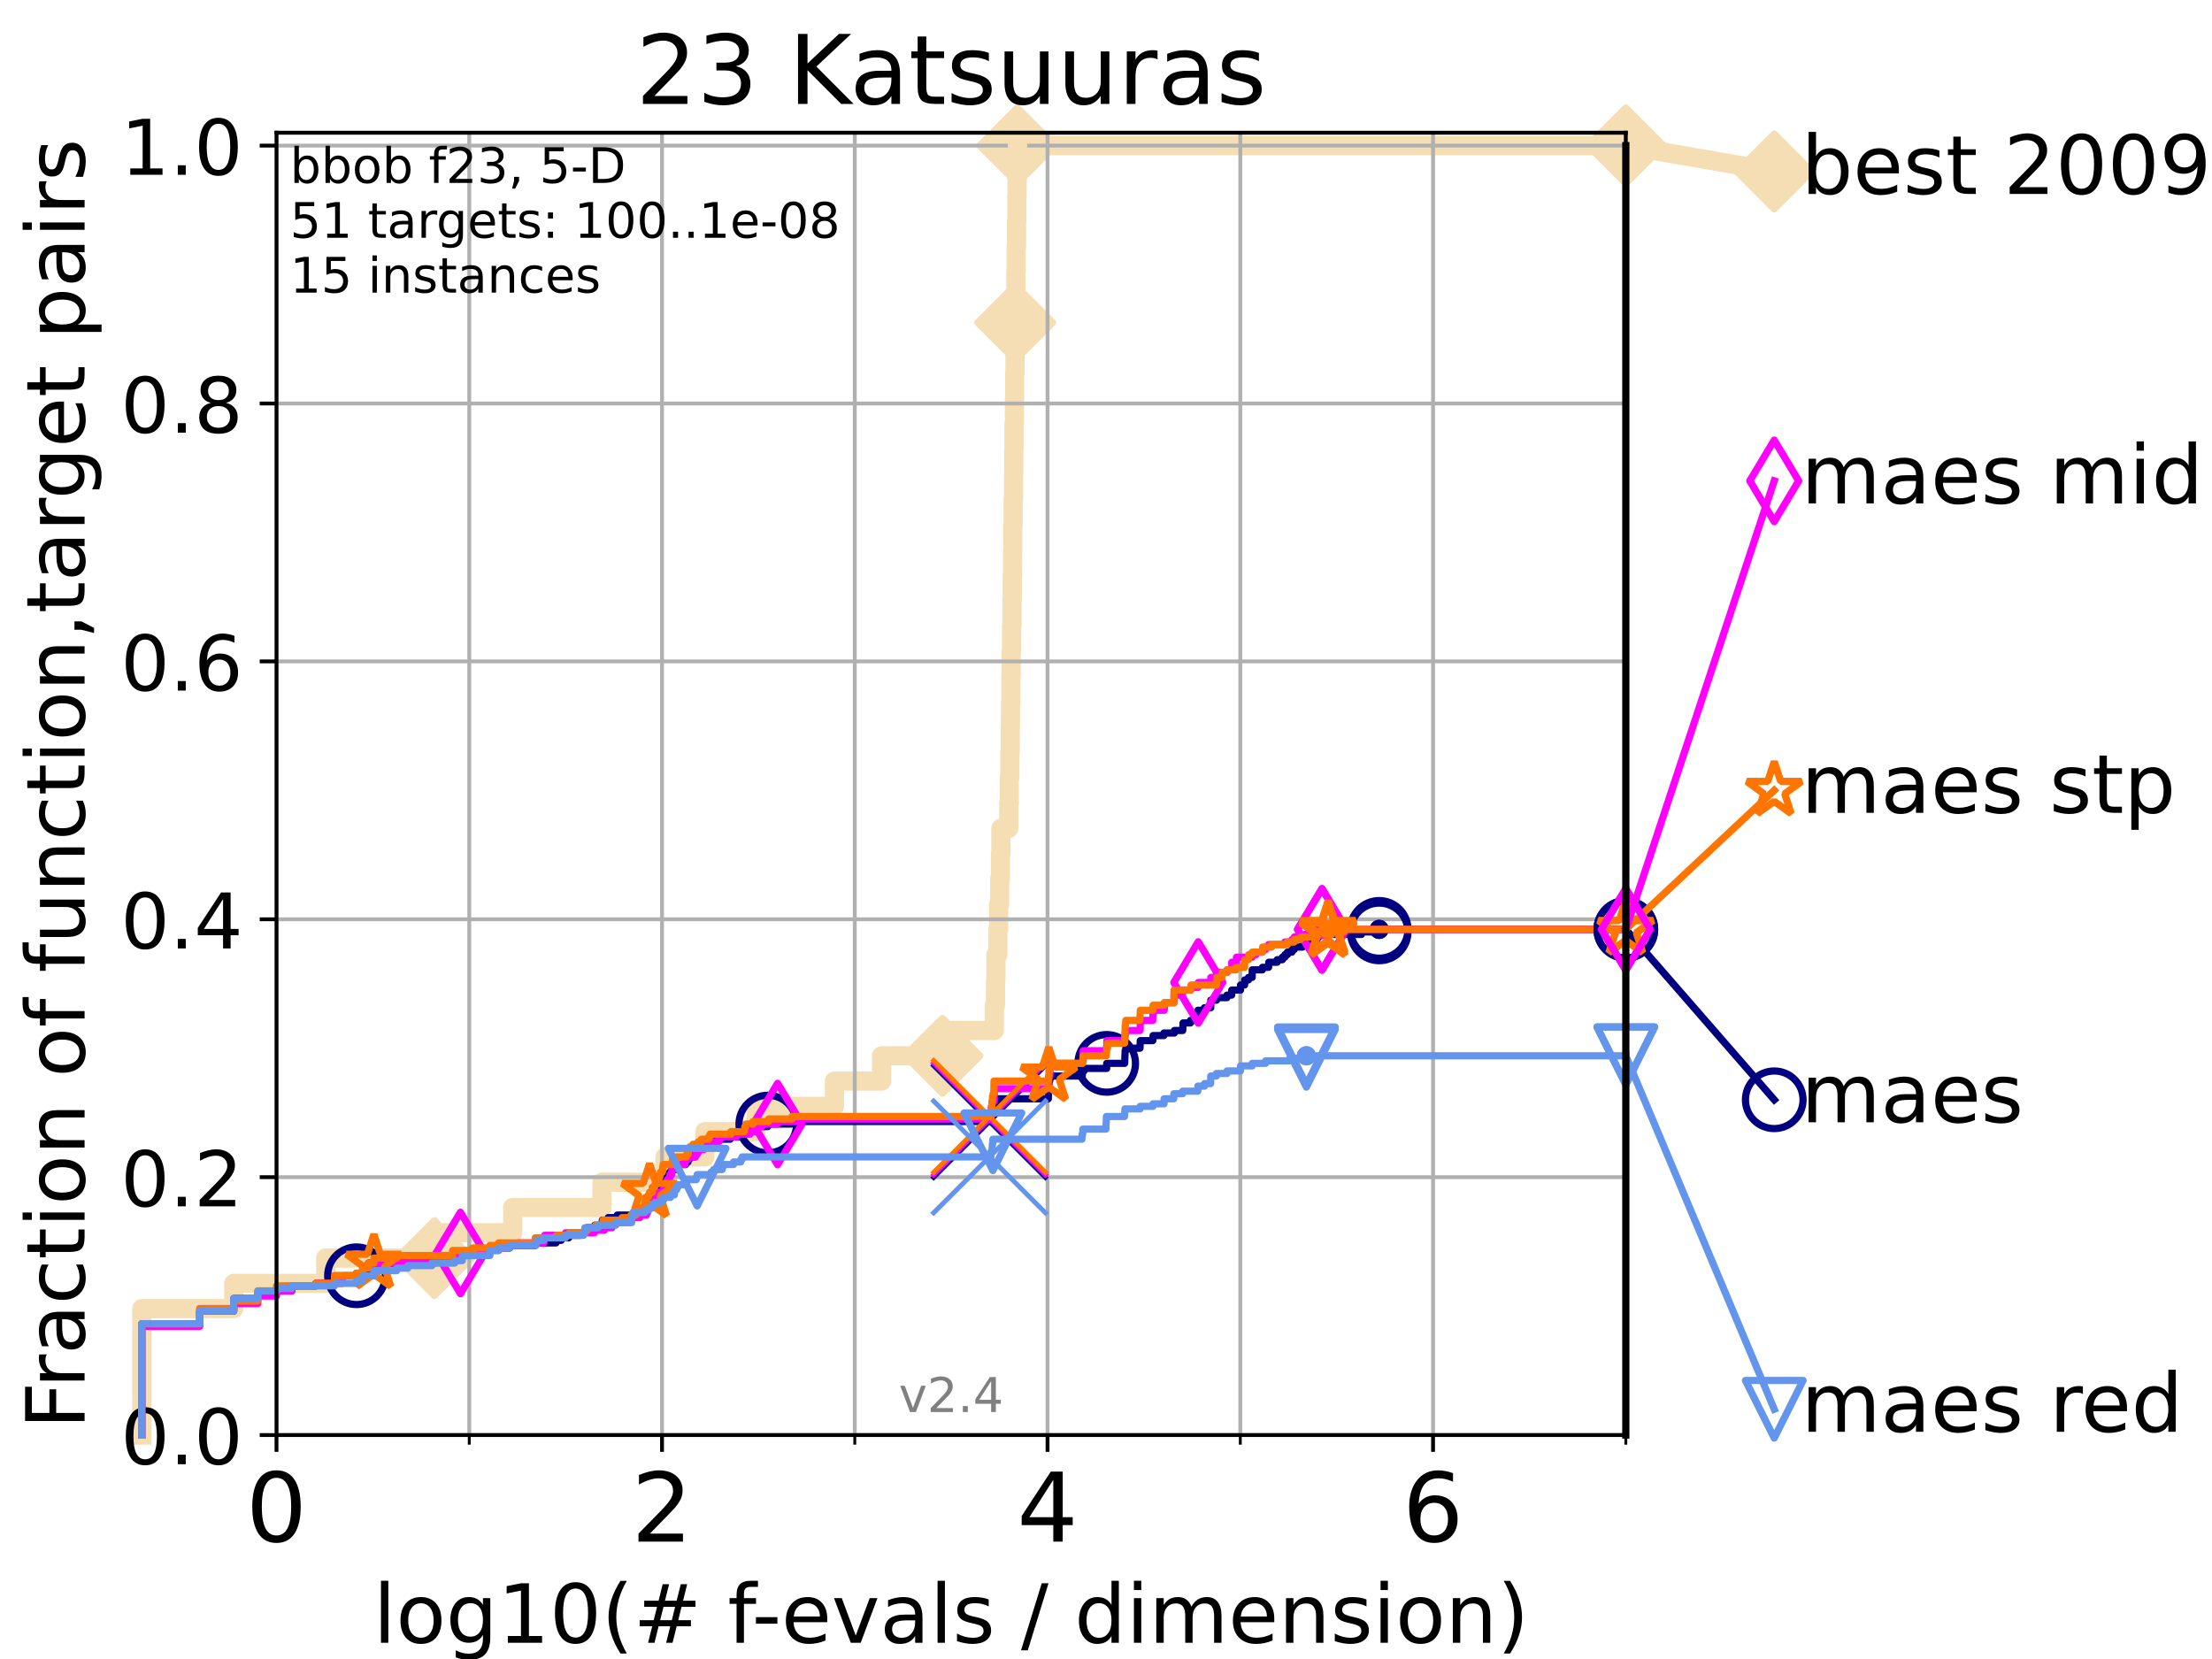<?xml version="1.0" encoding="utf-8" standalone="no"?>
<!DOCTYPE svg PUBLIC "-//W3C//DTD SVG 1.1//EN"
  "http://www.w3.org/Graphics/SVG/1.1/DTD/svg11.dtd">
<!-- Created with matplotlib (https://matplotlib.org/) -->
<svg height="345.6pt" version="1.1" viewBox="0 0 460.8 345.6" width="460.8pt" xmlns="http://www.w3.org/2000/svg" xmlns:xlink="http://www.w3.org/1999/xlink">
 <defs>
  <style type="text/css">*{stroke-linecap:butt;stroke-linejoin:round;}</style>
 </defs>
 <g id="figure_1">
  <g id="patch_1">
   <path d="M 0 345.6 
L 460.8 345.6 
L 460.8 0 
L 0 0 
z
" style="fill:#ffffff;"/>
  </g>
  <g id="axes_1">
   <g id="patch_2">
    <path d="M 57.6 298.944 
L 338.688 298.944 
L 338.688 27.648 
L 57.6 27.648 
z
" style="fill:#ffffff;"/>
   </g>
   <g id="line2d_1">
    <path d="M 29.533 298.944 
L 29.533 272.61 
L 48.692 272.61 
L 48.692 267.343 
L 67.851 267.343 
L 67.851 262.076 
L 90.509 262.076 
L 90.509 256.809 
L 106.803 256.809 
L 106.803 251.542 
L 125.399 251.542 
L 125.399 246.275 
L 138.528 246.275 
L 138.528 241.009 
L 146.833 241.009 
L 146.833 235.742 
L 157.529 235.742 
L 157.529 230.475 
L 173.827 230.475 
L 173.827 225.208 
L 183.645 225.208 
L 183.645 219.941 
L 196.33 219.941 
L 196.33 214.674 
L 207.131 214.674 
L 207.131 209.407 
L 207.385 209.407 
L 207.385 204.141 
L 207.475 204.141 
L 207.475 198.874 
L 207.867 198.874 
L 207.867 193.607 
L 208.041 193.607 
L 208.041 188.34 
L 208.245 188.34 
L 208.245 183.073 
L 208.421 183.073 
L 208.421 177.806 
L 208.508 177.806 
L 208.508 172.539 
L 210.154 172.539 
L 210.154 167.272 
L 210.249 167.272 
L 210.249 162.006 
L 210.372 162.006 
L 210.372 156.739 
L 210.441 156.739 
L 210.441 151.472 
L 210.505 151.472 
L 210.505 146.205 
L 210.576 146.205 
L 210.576 140.938 
L 210.652 140.938 
L 210.652 135.671 
L 210.728 135.671 
L 210.728 130.404 
L 210.815 130.404 
L 210.815 125.138 
L 210.873 125.138 
L 210.873 119.871 
L 210.942 119.871 
L 210.942 114.604 
L 210.991 114.604 
L 210.991 109.337 
L 211.06 109.337 
L 211.06 104.07 
L 211.145 104.07 
L 211.145 98.803 
L 211.18 98.803 
L 211.18 93.536 
L 211.237 93.536 
L 211.237 88.27 
L 211.319 88.27 
L 211.319 83.003 
L 211.375 83.003 
L 211.375 77.736 
L 211.444 77.736 
L 211.444 72.469 
L 211.494 72.469 
L 211.494 67.202 
L 211.563 67.202 
L 211.563 61.935 
L 211.627 61.935 
L 211.627 56.668 
L 211.678 56.668 
L 211.678 51.402 
L 211.766 51.402 
L 211.766 46.135 
L 211.828 46.135 
L 211.828 40.868 
L 211.881 40.868 
L 211.881 35.601 
L 211.945 35.601 
L 211.945 30.334 
L 338.688 30.334 
" style="fill:none;stroke:#f5deb3;stroke-linecap:square;stroke-width:4;"/>
   </g>
   <g id="line2d_2">
    <defs>
     <path d="M -0 7.778 
L 7.778 0 
L 0 -7.778 
L -7.778 -0 
z
" id="m6b6f2c998b" style="stroke:#f5deb3;stroke-linejoin:miter;stroke-width:1.5;"/>
    </defs>
    <g>
     <use style="fill:#f5deb3;stroke:#f5deb3;stroke-linejoin:miter;stroke-width:1.5;" x="90.509" xlink:href="#m6b6f2c998b" y="262.076"/>
     <use style="fill:#f5deb3;stroke:#f5deb3;stroke-linejoin:miter;stroke-width:1.5;" x="196.33" xlink:href="#m6b6f2c998b" y="219.941"/>
     <use style="fill:#f5deb3;stroke:#f5deb3;stroke-linejoin:miter;stroke-width:1.5;" x="211.494" xlink:href="#m6b6f2c998b" y="67.202"/>
     <use style="fill:#f5deb3;stroke:#f5deb3;stroke-linejoin:miter;stroke-width:1.5;" x="211.945" xlink:href="#m6b6f2c998b" y="30.334"/>
     <use style="fill:#f5deb3;stroke:#f5deb3;stroke-linejoin:miter;stroke-width:1.5;" x="211.945" xlink:href="#m6b6f2c998b" y="30.334"/>
     <use style="fill:#f5deb3;stroke:#f5deb3;stroke-linejoin:miter;stroke-width:1.5;" x="338.688" xlink:href="#m6b6f2c998b" y="30.334"/>
    </g>
   </g>
   <g id="line2d_3">
    <path style="fill:none;stroke:#f5deb3;stroke-linecap:square;stroke-width:4;"/>
    <g/>
   </g>
   <g id="line2d_4">
    <path d="M 338.688 30.334 
L 369.608 35.706 
" style="fill:none;stroke:#f5deb3;stroke-linecap:square;stroke-width:4;"/>
    <g>
     <use style="fill:#f5deb3;stroke:#f5deb3;stroke-linejoin:miter;stroke-width:1.5;" x="338.688" xlink:href="#m6b6f2c998b" y="30.334"/>
     <use style="fill:#f5deb3;stroke:#f5deb3;stroke-linejoin:miter;stroke-width:1.5;" x="369.608" xlink:href="#m6b6f2c998b" y="35.706"/>
    </g>
   </g>
   <g id="matplotlib.axis_1">
    <g id="xtick_1">
     <g id="line2d_5">
      <path clip-path="url(#p53d63b8808)" d="M 57.6 298.944 
L 57.6 27.648 
" style="fill:none;stroke:#b0b0b0;stroke-linecap:square;stroke-width:0.8;"/>
     </g>
     <g id="line2d_6">
      <defs>
       <path d="M 0 0 
L 0 3.5 
" id="m3a0522cd49" style="stroke:#000000;stroke-width:0.8;"/>
      </defs>
      <g>
       <use style="stroke:#000000;stroke-width:0.8;" x="57.6" xlink:href="#m3a0522cd49" y="298.944"/>
      </g>
     </g>
     <g id="text_1">
      <!-- 0 -->
      <g transform="translate(51.237 321.141)scale(0.2 -0.2)">
       <defs>
        <path d="M 31.781 66.406 
Q 24.172 66.406 20.328 58.906 
Q 16.5 51.422 16.5 36.375 
Q 16.5 21.391 20.328 13.891 
Q 24.172 6.391 31.781 6.391 
Q 39.453 6.391 43.281 13.891 
Q 47.125 21.391 47.125 36.375 
Q 47.125 51.422 43.281 58.906 
Q 39.453 66.406 31.781 66.406 
z
M 31.781 74.219 
Q 44.047 74.219 50.516 64.516 
Q 56.984 54.828 56.984 36.375 
Q 56.984 17.969 50.516 8.266 
Q 44.047 -1.422 31.781 -1.422 
Q 19.531 -1.422 13.062 8.266 
Q 6.594 17.969 6.594 36.375 
Q 6.594 54.828 13.062 64.516 
Q 19.531 74.219 31.781 74.219 
z
" id="DejaVuSans-48"/>
       </defs>
       <use xlink:href="#DejaVuSans-48"/>
      </g>
     </g>
    </g>
    <g id="xtick_2">
     <g id="line2d_7">
      <path clip-path="url(#p53d63b8808)" d="M 137.911 298.944 
L 137.911 27.648 
" style="fill:none;stroke:#b0b0b0;stroke-linecap:square;stroke-width:0.8;"/>
     </g>
     <g id="line2d_8">
      <g>
       <use style="stroke:#000000;stroke-width:0.8;" x="137.911" xlink:href="#m3a0522cd49" y="298.944"/>
      </g>
     </g>
     <g id="text_2">
      <!-- 2 -->
      <g transform="translate(131.548 321.141)scale(0.2 -0.2)">
       <defs>
        <path d="M 19.188 8.297 
L 53.609 8.297 
L 53.609 0 
L 7.328 0 
L 7.328 8.297 
Q 12.938 14.109 22.625 23.891 
Q 32.328 33.688 34.812 36.531 
Q 39.547 41.844 41.422 45.531 
Q 43.312 49.219 43.312 52.781 
Q 43.312 58.594 39.234 62.25 
Q 35.156 65.922 28.609 65.922 
Q 23.969 65.922 18.812 64.312 
Q 13.672 62.703 7.812 59.422 
L 7.812 69.391 
Q 13.766 71.781 18.938 73 
Q 24.125 74.219 28.422 74.219 
Q 39.75 74.219 46.484 68.547 
Q 53.219 62.891 53.219 53.422 
Q 53.219 48.922 51.531 44.891 
Q 49.859 40.875 45.406 35.406 
Q 44.188 33.984 37.641 27.219 
Q 31.109 20.453 19.188 8.297 
z
" id="DejaVuSans-50"/>
       </defs>
       <use xlink:href="#DejaVuSans-50"/>
      </g>
     </g>
    </g>
    <g id="xtick_3">
     <g id="line2d_9">
      <path clip-path="url(#p53d63b8808)" d="M 218.222 298.944 
L 218.222 27.648 
" style="fill:none;stroke:#b0b0b0;stroke-linecap:square;stroke-width:0.8;"/>
     </g>
     <g id="line2d_10">
      <g>
       <use style="stroke:#000000;stroke-width:0.8;" x="218.222" xlink:href="#m3a0522cd49" y="298.944"/>
      </g>
     </g>
     <g id="text_3">
      <!-- 4 -->
      <g transform="translate(211.859 321.141)scale(0.2 -0.2)">
       <defs>
        <path d="M 37.797 64.312 
L 12.891 25.391 
L 37.797 25.391 
z
M 35.203 72.906 
L 47.609 72.906 
L 47.609 25.391 
L 58.016 25.391 
L 58.016 17.188 
L 47.609 17.188 
L 47.609 0 
L 37.797 0 
L 37.797 17.188 
L 4.891 17.188 
L 4.891 26.703 
z
" id="DejaVuSans-52"/>
       </defs>
       <use xlink:href="#DejaVuSans-52"/>
      </g>
     </g>
    </g>
    <g id="xtick_4">
     <g id="line2d_11">
      <path clip-path="url(#p53d63b8808)" d="M 298.533 298.944 
L 298.533 27.648 
" style="fill:none;stroke:#b0b0b0;stroke-linecap:square;stroke-width:0.8;"/>
     </g>
     <g id="line2d_12">
      <g>
       <use style="stroke:#000000;stroke-width:0.8;" x="298.533" xlink:href="#m3a0522cd49" y="298.944"/>
      </g>
     </g>
     <g id="text_4">
      <!-- 6 -->
      <g transform="translate(292.17 321.141)scale(0.2 -0.2)">
       <defs>
        <path d="M 33.016 40.375 
Q 26.375 40.375 22.484 35.828 
Q 18.609 31.297 18.609 23.391 
Q 18.609 15.531 22.484 10.953 
Q 26.375 6.391 33.016 6.391 
Q 39.656 6.391 43.531 10.953 
Q 47.406 15.531 47.406 23.391 
Q 47.406 31.297 43.531 35.828 
Q 39.656 40.375 33.016 40.375 
z
M 52.594 71.297 
L 52.594 62.312 
Q 48.875 64.062 45.094 64.984 
Q 41.312 65.922 37.594 65.922 
Q 27.828 65.922 22.672 59.328 
Q 17.531 52.734 16.797 39.406 
Q 19.672 43.656 24.016 45.922 
Q 28.375 48.188 33.594 48.188 
Q 44.578 48.188 50.953 41.516 
Q 57.328 34.859 57.328 23.391 
Q 57.328 12.156 50.688 5.359 
Q 44.047 -1.422 33.016 -1.422 
Q 20.359 -1.422 13.672 8.266 
Q 6.984 17.969 6.984 36.375 
Q 6.984 53.656 15.188 63.938 
Q 23.391 74.219 37.203 74.219 
Q 40.922 74.219 44.703 73.484 
Q 48.484 72.75 52.594 71.297 
z
" id="DejaVuSans-54"/>
       </defs>
       <use xlink:href="#DejaVuSans-54"/>
      </g>
     </g>
    </g>
    <g id="xtick_5">
     <g id="line2d_13">
      <path clip-path="url(#p53d63b8808)" d="M 97.755 298.944 
L 97.755 27.648 
" style="fill:none;stroke:#b0b0b0;stroke-linecap:square;stroke-width:0.8;"/>
     </g>
     <g id="line2d_14">
      <defs>
       <path d="M 0 0 
L 0 2 
" id="m20e70e655d" style="stroke:#000000;stroke-width:0.6;"/>
      </defs>
      <g>
       <use style="stroke:#000000;stroke-width:0.6;" x="97.755" xlink:href="#m20e70e655d" y="298.944"/>
      </g>
     </g>
    </g>
    <g id="xtick_6">
     <g id="line2d_15">
      <path clip-path="url(#p53d63b8808)" d="M 178.066 298.944 
L 178.066 27.648 
" style="fill:none;stroke:#b0b0b0;stroke-linecap:square;stroke-width:0.8;"/>
     </g>
     <g id="line2d_16">
      <g>
       <use style="stroke:#000000;stroke-width:0.6;" x="178.066" xlink:href="#m20e70e655d" y="298.944"/>
      </g>
     </g>
    </g>
    <g id="xtick_7">
     <g id="line2d_17">
      <path clip-path="url(#p53d63b8808)" d="M 258.377 298.944 
L 258.377 27.648 
" style="fill:none;stroke:#b0b0b0;stroke-linecap:square;stroke-width:0.8;"/>
     </g>
     <g id="line2d_18">
      <g>
       <use style="stroke:#000000;stroke-width:0.6;" x="258.377" xlink:href="#m20e70e655d" y="298.944"/>
      </g>
     </g>
    </g>
    <g id="xtick_8">
     <g id="line2d_19">
      <path clip-path="url(#p53d63b8808)" d="M 338.688 298.944 
L 338.688 27.648 
" style="fill:none;stroke:#b0b0b0;stroke-linecap:square;stroke-width:0.8;"/>
     </g>
     <g id="line2d_20">
      <g>
       <use style="stroke:#000000;stroke-width:0.6;" x="338.688" xlink:href="#m20e70e655d" y="298.944"/>
      </g>
     </g>
    </g>
    <g id="text_5">
     <!-- log10(# f-evals / dimension) -->
     <g transform="translate(77.764 342.218)scale(0.17 -0.17)">
      <defs>
       <path d="M 9.422 75.984 
L 18.406 75.984 
L 18.406 0 
L 9.422 0 
z
" id="DejaVuSans-108"/>
       <path d="M 30.609 48.391 
Q 23.391 48.391 19.188 42.75 
Q 14.984 37.109 14.984 27.297 
Q 14.984 17.484 19.156 11.844 
Q 23.344 6.203 30.609 6.203 
Q 37.797 6.203 41.984 11.859 
Q 46.188 17.531 46.188 27.297 
Q 46.188 37.016 41.984 42.703 
Q 37.797 48.391 30.609 48.391 
z
M 30.609 56 
Q 42.328 56 49.016 48.375 
Q 55.719 40.766 55.719 27.297 
Q 55.719 13.875 49.016 6.219 
Q 42.328 -1.422 30.609 -1.422 
Q 18.844 -1.422 12.172 6.219 
Q 5.516 13.875 5.516 27.297 
Q 5.516 40.766 12.172 48.375 
Q 18.844 56 30.609 56 
z
" id="DejaVuSans-111"/>
       <path d="M 45.406 27.984 
Q 45.406 37.75 41.375 43.109 
Q 37.359 48.484 30.078 48.484 
Q 22.859 48.484 18.828 43.109 
Q 14.797 37.75 14.797 27.984 
Q 14.797 18.266 18.828 12.891 
Q 22.859 7.516 30.078 7.516 
Q 37.359 7.516 41.375 12.891 
Q 45.406 18.266 45.406 27.984 
z
M 54.391 6.781 
Q 54.391 -7.172 48.188 -13.984 
Q 42 -20.797 29.203 -20.797 
Q 24.469 -20.797 20.266 -20.094 
Q 16.062 -19.391 12.109 -17.922 
L 12.109 -9.188 
Q 16.062 -11.328 19.922 -12.344 
Q 23.781 -13.375 27.781 -13.375 
Q 36.625 -13.375 41.016 -8.766 
Q 45.406 -4.156 45.406 5.172 
L 45.406 9.625 
Q 42.625 4.781 38.281 2.391 
Q 33.938 0 27.875 0 
Q 17.828 0 11.672 7.656 
Q 5.516 15.328 5.516 27.984 
Q 5.516 40.672 11.672 48.328 
Q 17.828 56 27.875 56 
Q 33.938 56 38.281 53.609 
Q 42.625 51.219 45.406 46.391 
L 45.406 54.688 
L 54.391 54.688 
z
" id="DejaVuSans-103"/>
       <path d="M 12.406 8.297 
L 28.516 8.297 
L 28.516 63.922 
L 10.984 60.406 
L 10.984 69.391 
L 28.422 72.906 
L 38.281 72.906 
L 38.281 8.297 
L 54.391 8.297 
L 54.391 0 
L 12.406 0 
z
" id="DejaVuSans-49"/>
       <path d="M 31 75.875 
Q 24.469 64.656 21.281 53.656 
Q 18.109 42.672 18.109 31.391 
Q 18.109 20.125 21.312 9.062 
Q 24.516 -2 31 -13.188 
L 23.188 -13.188 
Q 15.875 -1.703 12.234 9.375 
Q 8.594 20.453 8.594 31.391 
Q 8.594 42.281 12.203 53.312 
Q 15.828 64.359 23.188 75.875 
z
" id="DejaVuSans-40"/>
       <path d="M 51.125 44 
L 36.922 44 
L 32.812 27.688 
L 47.125 27.688 
z
M 43.797 71.781 
L 38.719 51.516 
L 52.984 51.516 
L 58.109 71.781 
L 65.922 71.781 
L 60.891 51.516 
L 76.125 51.516 
L 76.125 44 
L 58.984 44 
L 54.984 27.688 
L 70.516 27.688 
L 70.516 20.219 
L 53.078 20.219 
L 48 0 
L 40.188 0 
L 45.219 20.219 
L 30.906 20.219 
L 25.875 0 
L 18.016 0 
L 23.094 20.219 
L 7.719 20.219 
L 7.719 27.688 
L 24.906 27.688 
L 29 44 
L 13.281 44 
L 13.281 51.516 
L 30.906 51.516 
L 35.891 71.781 
z
" id="DejaVuSans-35"/>
       <path id="DejaVuSans-32"/>
       <path d="M 37.109 75.984 
L 37.109 68.5 
L 28.516 68.5 
Q 23.688 68.5 21.797 66.547 
Q 19.922 64.594 19.922 59.516 
L 19.922 54.688 
L 34.719 54.688 
L 34.719 47.703 
L 19.922 47.703 
L 19.922 0 
L 10.891 0 
L 10.891 47.703 
L 2.297 47.703 
L 2.297 54.688 
L 10.891 54.688 
L 10.891 58.5 
Q 10.891 67.625 15.141 71.797 
Q 19.391 75.984 28.609 75.984 
z
" id="DejaVuSans-102"/>
       <path d="M 4.891 31.391 
L 31.203 31.391 
L 31.203 23.391 
L 4.891 23.391 
z
" id="DejaVuSans-45"/>
       <path d="M 56.203 29.594 
L 56.203 25.203 
L 14.891 25.203 
Q 15.484 15.922 20.484 11.062 
Q 25.484 6.203 34.422 6.203 
Q 39.594 6.203 44.453 7.469 
Q 49.312 8.734 54.109 11.281 
L 54.109 2.781 
Q 49.266 0.734 44.188 -0.344 
Q 39.109 -1.422 33.891 -1.422 
Q 20.797 -1.422 13.156 6.188 
Q 5.516 13.812 5.516 26.812 
Q 5.516 40.234 12.766 48.109 
Q 20.016 56 32.328 56 
Q 43.359 56 49.781 48.891 
Q 56.203 41.797 56.203 29.594 
z
M 47.219 32.234 
Q 47.125 39.594 43.094 43.984 
Q 39.062 48.391 32.422 48.391 
Q 24.906 48.391 20.391 44.141 
Q 15.875 39.891 15.188 32.172 
z
" id="DejaVuSans-101"/>
       <path d="M 2.984 54.688 
L 12.5 54.688 
L 29.594 8.797 
L 46.688 54.688 
L 56.203 54.688 
L 35.688 0 
L 23.484 0 
z
" id="DejaVuSans-118"/>
       <path d="M 34.281 27.484 
Q 23.391 27.484 19.188 25 
Q 14.984 22.516 14.984 16.5 
Q 14.984 11.719 18.141 8.906 
Q 21.297 6.109 26.703 6.109 
Q 34.188 6.109 38.703 11.406 
Q 43.219 16.703 43.219 25.484 
L 43.219 27.484 
z
M 52.203 31.203 
L 52.203 0 
L 43.219 0 
L 43.219 8.297 
Q 40.141 3.328 35.547 0.953 
Q 30.953 -1.422 24.312 -1.422 
Q 15.922 -1.422 10.953 3.297 
Q 6 8.016 6 15.922 
Q 6 25.141 12.172 29.828 
Q 18.359 34.516 30.609 34.516 
L 43.219 34.516 
L 43.219 35.406 
Q 43.219 41.609 39.141 45 
Q 35.062 48.391 27.688 48.391 
Q 23 48.391 18.547 47.266 
Q 14.109 46.141 10.016 43.891 
L 10.016 52.203 
Q 14.938 54.109 19.578 55.047 
Q 24.219 56 28.609 56 
Q 40.484 56 46.344 49.844 
Q 52.203 43.703 52.203 31.203 
z
" id="DejaVuSans-97"/>
       <path d="M 44.281 53.078 
L 44.281 44.578 
Q 40.484 46.531 36.375 47.5 
Q 32.281 48.484 27.875 48.484 
Q 21.188 48.484 17.844 46.438 
Q 14.5 44.391 14.5 40.281 
Q 14.5 37.156 16.891 35.375 
Q 19.281 33.594 26.516 31.984 
L 29.594 31.297 
Q 39.156 29.25 43.188 25.516 
Q 47.219 21.781 47.219 15.094 
Q 47.219 7.469 41.188 3.016 
Q 35.156 -1.422 24.609 -1.422 
Q 20.219 -1.422 15.453 -0.562 
Q 10.688 0.297 5.422 2 
L 5.422 11.281 
Q 10.406 8.688 15.234 7.391 
Q 20.062 6.109 24.812 6.109 
Q 31.156 6.109 34.562 8.281 
Q 37.984 10.453 37.984 14.406 
Q 37.984 18.062 35.516 20.016 
Q 33.062 21.969 24.703 23.781 
L 21.578 24.516 
Q 13.234 26.266 9.516 29.906 
Q 5.812 33.547 5.812 39.891 
Q 5.812 47.609 11.281 51.797 
Q 16.75 56 26.812 56 
Q 31.781 56 36.172 55.266 
Q 40.578 54.547 44.281 53.078 
z
" id="DejaVuSans-115"/>
       <path d="M 25.391 72.906 
L 33.688 72.906 
L 8.297 -9.281 
L 0 -9.281 
z
" id="DejaVuSans-47"/>
       <path d="M 45.406 46.391 
L 45.406 75.984 
L 54.391 75.984 
L 54.391 0 
L 45.406 0 
L 45.406 8.203 
Q 42.578 3.328 38.25 0.953 
Q 33.938 -1.422 27.875 -1.422 
Q 17.969 -1.422 11.734 6.484 
Q 5.516 14.406 5.516 27.297 
Q 5.516 40.188 11.734 48.094 
Q 17.969 56 27.875 56 
Q 33.938 56 38.25 53.625 
Q 42.578 51.266 45.406 46.391 
z
M 14.797 27.297 
Q 14.797 17.391 18.875 11.75 
Q 22.953 6.109 30.078 6.109 
Q 37.203 6.109 41.297 11.75 
Q 45.406 17.391 45.406 27.297 
Q 45.406 37.203 41.297 42.844 
Q 37.203 48.484 30.078 48.484 
Q 22.953 48.484 18.875 42.844 
Q 14.797 37.203 14.797 27.297 
z
" id="DejaVuSans-100"/>
       <path d="M 9.422 54.688 
L 18.406 54.688 
L 18.406 0 
L 9.422 0 
z
M 9.422 75.984 
L 18.406 75.984 
L 18.406 64.594 
L 9.422 64.594 
z
" id="DejaVuSans-105"/>
       <path d="M 52 44.188 
Q 55.375 50.25 60.062 53.125 
Q 64.75 56 71.094 56 
Q 79.641 56 84.281 50.016 
Q 88.922 44.047 88.922 33.016 
L 88.922 0 
L 79.891 0 
L 79.891 32.719 
Q 79.891 40.578 77.094 44.375 
Q 74.312 48.188 68.609 48.188 
Q 61.625 48.188 57.562 43.547 
Q 53.516 38.922 53.516 30.906 
L 53.516 0 
L 44.484 0 
L 44.484 32.719 
Q 44.484 40.625 41.703 44.406 
Q 38.922 48.188 33.109 48.188 
Q 26.219 48.188 22.156 43.531 
Q 18.109 38.875 18.109 30.906 
L 18.109 0 
L 9.078 0 
L 9.078 54.688 
L 18.109 54.688 
L 18.109 46.188 
Q 21.188 51.219 25.484 53.609 
Q 29.781 56 35.688 56 
Q 41.656 56 45.828 52.969 
Q 50 49.953 52 44.188 
z
" id="DejaVuSans-109"/>
       <path d="M 54.891 33.016 
L 54.891 0 
L 45.906 0 
L 45.906 32.719 
Q 45.906 40.484 42.875 44.328 
Q 39.844 48.188 33.797 48.188 
Q 26.516 48.188 22.312 43.547 
Q 18.109 38.922 18.109 30.906 
L 18.109 0 
L 9.078 0 
L 9.078 54.688 
L 18.109 54.688 
L 18.109 46.188 
Q 21.344 51.125 25.703 53.562 
Q 30.078 56 35.797 56 
Q 45.219 56 50.047 50.172 
Q 54.891 44.344 54.891 33.016 
z
" id="DejaVuSans-110"/>
       <path d="M 8.016 75.875 
L 15.828 75.875 
Q 23.141 64.359 26.781 53.312 
Q 30.422 42.281 30.422 31.391 
Q 30.422 20.453 26.781 9.375 
Q 23.141 -1.703 15.828 -13.188 
L 8.016 -13.188 
Q 14.5 -2 17.703 9.062 
Q 20.906 20.125 20.906 31.391 
Q 20.906 42.672 17.703 53.656 
Q 14.5 64.656 8.016 75.875 
z
" id="DejaVuSans-41"/>
      </defs>
      <use xlink:href="#DejaVuSans-108"/>
      <use x="27.783" xlink:href="#DejaVuSans-111"/>
      <use x="88.965" xlink:href="#DejaVuSans-103"/>
      <use x="152.441" xlink:href="#DejaVuSans-49"/>
      <use x="216.064" xlink:href="#DejaVuSans-48"/>
      <use x="279.688" xlink:href="#DejaVuSans-40"/>
      <use x="318.701" xlink:href="#DejaVuSans-35"/>
      <use x="402.49" xlink:href="#DejaVuSans-32"/>
      <use x="434.277" xlink:href="#DejaVuSans-102"/>
      <use x="463.982" xlink:href="#DejaVuSans-45"/>
      <use x="500.066" xlink:href="#DejaVuSans-101"/>
      <use x="561.59" xlink:href="#DejaVuSans-118"/>
      <use x="620.77" xlink:href="#DejaVuSans-97"/>
      <use x="682.049" xlink:href="#DejaVuSans-108"/>
      <use x="709.832" xlink:href="#DejaVuSans-115"/>
      <use x="761.932" xlink:href="#DejaVuSans-32"/>
      <use x="793.719" xlink:href="#DejaVuSans-47"/>
      <use x="827.41" xlink:href="#DejaVuSans-32"/>
      <use x="859.197" xlink:href="#DejaVuSans-100"/>
      <use x="922.674" xlink:href="#DejaVuSans-105"/>
      <use x="950.457" xlink:href="#DejaVuSans-109"/>
      <use x="1047.869" xlink:href="#DejaVuSans-101"/>
      <use x="1109.393" xlink:href="#DejaVuSans-110"/>
      <use x="1172.771" xlink:href="#DejaVuSans-115"/>
      <use x="1224.871" xlink:href="#DejaVuSans-105"/>
      <use x="1252.654" xlink:href="#DejaVuSans-111"/>
      <use x="1313.836" xlink:href="#DejaVuSans-110"/>
      <use x="1377.215" xlink:href="#DejaVuSans-41"/>
     </g>
    </g>
   </g>
   <g id="matplotlib.axis_2">
    <g id="ytick_1">
     <g id="line2d_21">
      <path clip-path="url(#p53d63b8808)" d="M 57.6 298.944 
L 338.688 298.944 
" style="fill:none;stroke:#b0b0b0;stroke-linecap:square;stroke-width:0.8;"/>
     </g>
     <g id="line2d_22">
      <defs>
       <path d="M 0 0 
L -3.5 0 
" id="m6653f35762" style="stroke:#000000;stroke-width:0.8;"/>
      </defs>
      <g>
       <use style="stroke:#000000;stroke-width:0.8;" x="57.6" xlink:href="#m6653f35762" y="298.944"/>
      </g>
     </g>
     <g id="text_6">
      <!-- 0.0 -->
      <g transform="translate(25.155 305.023)scale(0.16 -0.16)">
       <defs>
        <path d="M 10.688 12.406 
L 21 12.406 
L 21 0 
L 10.688 0 
z
" id="DejaVuSans-46"/>
       </defs>
       <use xlink:href="#DejaVuSans-48"/>
       <use x="63.623" xlink:href="#DejaVuSans-46"/>
       <use x="95.41" xlink:href="#DejaVuSans-48"/>
      </g>
     </g>
    </g>
    <g id="ytick_2">
     <g id="line2d_23">
      <path clip-path="url(#p53d63b8808)" d="M 57.6 245.222 
L 338.688 245.222 
" style="fill:none;stroke:#b0b0b0;stroke-linecap:square;stroke-width:0.8;"/>
     </g>
     <g id="line2d_24">
      <g>
       <use style="stroke:#000000;stroke-width:0.8;" x="57.6" xlink:href="#m6653f35762" y="245.222"/>
      </g>
     </g>
     <g id="text_7">
      <!-- 0.2 -->
      <g transform="translate(25.155 251.301)scale(0.16 -0.16)">
       <use xlink:href="#DejaVuSans-48"/>
       <use x="63.623" xlink:href="#DejaVuSans-46"/>
       <use x="95.41" xlink:href="#DejaVuSans-50"/>
      </g>
     </g>
    </g>
    <g id="ytick_3">
     <g id="line2d_25">
      <path clip-path="url(#p53d63b8808)" d="M 57.6 191.5 
L 338.688 191.5 
" style="fill:none;stroke:#b0b0b0;stroke-linecap:square;stroke-width:0.8;"/>
     </g>
     <g id="line2d_26">
      <g>
       <use style="stroke:#000000;stroke-width:0.8;" x="57.6" xlink:href="#m6653f35762" y="191.5"/>
      </g>
     </g>
     <g id="text_8">
      <!-- 0.4 -->
      <g transform="translate(25.155 197.579)scale(0.16 -0.16)">
       <use xlink:href="#DejaVuSans-48"/>
       <use x="63.623" xlink:href="#DejaVuSans-46"/>
       <use x="95.41" xlink:href="#DejaVuSans-52"/>
      </g>
     </g>
    </g>
    <g id="ytick_4">
     <g id="line2d_27">
      <path clip-path="url(#p53d63b8808)" d="M 57.6 137.778 
L 338.688 137.778 
" style="fill:none;stroke:#b0b0b0;stroke-linecap:square;stroke-width:0.8;"/>
     </g>
     <g id="line2d_28">
      <g>
       <use style="stroke:#000000;stroke-width:0.8;" x="57.6" xlink:href="#m6653f35762" y="137.778"/>
      </g>
     </g>
     <g id="text_9">
      <!-- 0.6 -->
      <g transform="translate(25.155 143.857)scale(0.16 -0.16)">
       <use xlink:href="#DejaVuSans-48"/>
       <use x="63.623" xlink:href="#DejaVuSans-46"/>
       <use x="95.41" xlink:href="#DejaVuSans-54"/>
      </g>
     </g>
    </g>
    <g id="ytick_5">
     <g id="line2d_29">
      <path clip-path="url(#p53d63b8808)" d="M 57.6 84.056 
L 338.688 84.056 
" style="fill:none;stroke:#b0b0b0;stroke-linecap:square;stroke-width:0.8;"/>
     </g>
     <g id="line2d_30">
      <g>
       <use style="stroke:#000000;stroke-width:0.8;" x="57.6" xlink:href="#m6653f35762" y="84.056"/>
      </g>
     </g>
     <g id="text_10">
      <!-- 0.8 -->
      <g transform="translate(25.155 90.135)scale(0.16 -0.16)">
       <defs>
        <path d="M 31.781 34.625 
Q 24.75 34.625 20.719 30.859 
Q 16.703 27.094 16.703 20.516 
Q 16.703 13.922 20.719 10.156 
Q 24.75 6.391 31.781 6.391 
Q 38.812 6.391 42.859 10.172 
Q 46.922 13.969 46.922 20.516 
Q 46.922 27.094 42.891 30.859 
Q 38.875 34.625 31.781 34.625 
z
M 21.922 38.812 
Q 15.578 40.375 12.031 44.719 
Q 8.5 49.078 8.5 55.328 
Q 8.5 64.062 14.719 69.141 
Q 20.953 74.219 31.781 74.219 
Q 42.672 74.219 48.875 69.141 
Q 55.078 64.062 55.078 55.328 
Q 55.078 49.078 51.531 44.719 
Q 48 40.375 41.703 38.812 
Q 48.828 37.156 52.797 32.312 
Q 56.781 27.484 56.781 20.516 
Q 56.781 9.906 50.312 4.234 
Q 43.844 -1.422 31.781 -1.422 
Q 19.734 -1.422 13.25 4.234 
Q 6.781 9.906 6.781 20.516 
Q 6.781 27.484 10.781 32.312 
Q 14.797 37.156 21.922 38.812 
z
M 18.312 54.391 
Q 18.312 48.734 21.844 45.562 
Q 25.391 42.391 31.781 42.391 
Q 38.141 42.391 41.719 45.562 
Q 45.312 48.734 45.312 54.391 
Q 45.312 60.062 41.719 63.234 
Q 38.141 66.406 31.781 66.406 
Q 25.391 66.406 21.844 63.234 
Q 18.312 60.062 18.312 54.391 
z
" id="DejaVuSans-56"/>
       </defs>
       <use xlink:href="#DejaVuSans-48"/>
       <use x="63.623" xlink:href="#DejaVuSans-46"/>
       <use x="95.41" xlink:href="#DejaVuSans-56"/>
      </g>
     </g>
    </g>
    <g id="ytick_6">
     <g id="line2d_31">
      <path clip-path="url(#p53d63b8808)" d="M 57.6 30.334 
L 338.688 30.334 
" style="fill:none;stroke:#b0b0b0;stroke-linecap:square;stroke-width:0.8;"/>
     </g>
     <g id="line2d_32">
      <g>
       <use style="stroke:#000000;stroke-width:0.8;" x="57.6" xlink:href="#m6653f35762" y="30.334"/>
      </g>
     </g>
     <g id="text_11">
      <!-- 1.0 -->
      <g transform="translate(25.155 36.413)scale(0.16 -0.16)">
       <use xlink:href="#DejaVuSans-49"/>
       <use x="63.623" xlink:href="#DejaVuSans-46"/>
       <use x="95.41" xlink:href="#DejaVuSans-48"/>
      </g>
     </g>
    </g>
    <g id="text_12">
     <!-- Fraction of function,target pairs -->
     <g transform="translate(17.62 297.681)rotate(-90)scale(0.17 -0.17)">
      <defs>
       <path d="M 9.812 72.906 
L 51.703 72.906 
L 51.703 64.594 
L 19.672 64.594 
L 19.672 43.109 
L 48.578 43.109 
L 48.578 34.812 
L 19.672 34.812 
L 19.672 0 
L 9.812 0 
z
" id="DejaVuSans-70"/>
       <path d="M 41.109 46.297 
Q 39.594 47.172 37.812 47.578 
Q 36.031 48 33.891 48 
Q 26.266 48 22.188 43.047 
Q 18.109 38.094 18.109 28.812 
L 18.109 0 
L 9.078 0 
L 9.078 54.688 
L 18.109 54.688 
L 18.109 46.188 
Q 20.953 51.172 25.484 53.578 
Q 30.031 56 36.531 56 
Q 37.453 56 38.578 55.875 
Q 39.703 55.766 41.062 55.516 
z
" id="DejaVuSans-114"/>
       <path d="M 48.781 52.594 
L 48.781 44.188 
Q 44.969 46.297 41.141 47.344 
Q 37.312 48.391 33.406 48.391 
Q 24.656 48.391 19.812 42.844 
Q 14.984 37.312 14.984 27.297 
Q 14.984 17.281 19.812 11.734 
Q 24.656 6.203 33.406 6.203 
Q 37.312 6.203 41.141 7.25 
Q 44.969 8.297 48.781 10.406 
L 48.781 2.094 
Q 45.016 0.344 40.984 -0.531 
Q 36.969 -1.422 32.422 -1.422 
Q 20.062 -1.422 12.781 6.344 
Q 5.516 14.109 5.516 27.297 
Q 5.516 40.672 12.859 48.328 
Q 20.219 56 33.016 56 
Q 37.156 56 41.109 55.141 
Q 45.062 54.297 48.781 52.594 
z
" id="DejaVuSans-99"/>
       <path d="M 18.312 70.219 
L 18.312 54.688 
L 36.812 54.688 
L 36.812 47.703 
L 18.312 47.703 
L 18.312 18.016 
Q 18.312 11.328 20.141 9.422 
Q 21.969 7.516 27.594 7.516 
L 36.812 7.516 
L 36.812 0 
L 27.594 0 
Q 17.188 0 13.234 3.875 
Q 9.281 7.766 9.281 18.016 
L 9.281 47.703 
L 2.688 47.703 
L 2.688 54.688 
L 9.281 54.688 
L 9.281 70.219 
z
" id="DejaVuSans-116"/>
       <path d="M 8.5 21.578 
L 8.5 54.688 
L 17.484 54.688 
L 17.484 21.922 
Q 17.484 14.156 20.5 10.266 
Q 23.531 6.391 29.594 6.391 
Q 36.859 6.391 41.078 11.031 
Q 45.312 15.672 45.312 23.688 
L 45.312 54.688 
L 54.297 54.688 
L 54.297 0 
L 45.312 0 
L 45.312 8.406 
Q 42.047 3.422 37.719 1 
Q 33.406 -1.422 27.688 -1.422 
Q 18.266 -1.422 13.375 4.438 
Q 8.5 10.297 8.5 21.578 
z
M 31.109 56 
z
" id="DejaVuSans-117"/>
       <path d="M 11.719 12.406 
L 22.016 12.406 
L 22.016 4 
L 14.016 -11.625 
L 7.719 -11.625 
L 11.719 4 
z
" id="DejaVuSans-44"/>
       <path d="M 18.109 8.203 
L 18.109 -20.797 
L 9.078 -20.797 
L 9.078 54.688 
L 18.109 54.688 
L 18.109 46.391 
Q 20.953 51.266 25.266 53.625 
Q 29.594 56 35.594 56 
Q 45.562 56 51.781 48.094 
Q 58.016 40.188 58.016 27.297 
Q 58.016 14.406 51.781 6.484 
Q 45.562 -1.422 35.594 -1.422 
Q 29.594 -1.422 25.266 0.953 
Q 20.953 3.328 18.109 8.203 
z
M 48.688 27.297 
Q 48.688 37.203 44.609 42.844 
Q 40.531 48.484 33.406 48.484 
Q 26.266 48.484 22.188 42.844 
Q 18.109 37.203 18.109 27.297 
Q 18.109 17.391 22.188 11.75 
Q 26.266 6.109 33.406 6.109 
Q 40.531 6.109 44.609 11.75 
Q 48.688 17.391 48.688 27.297 
z
" id="DejaVuSans-112"/>
      </defs>
      <use xlink:href="#DejaVuSans-70"/>
      <use x="50.27" xlink:href="#DejaVuSans-114"/>
      <use x="91.383" xlink:href="#DejaVuSans-97"/>
      <use x="152.662" xlink:href="#DejaVuSans-99"/>
      <use x="207.643" xlink:href="#DejaVuSans-116"/>
      <use x="246.852" xlink:href="#DejaVuSans-105"/>
      <use x="274.635" xlink:href="#DejaVuSans-111"/>
      <use x="335.816" xlink:href="#DejaVuSans-110"/>
      <use x="399.195" xlink:href="#DejaVuSans-32"/>
      <use x="430.982" xlink:href="#DejaVuSans-111"/>
      <use x="492.164" xlink:href="#DejaVuSans-102"/>
      <use x="527.369" xlink:href="#DejaVuSans-32"/>
      <use x="559.156" xlink:href="#DejaVuSans-102"/>
      <use x="594.361" xlink:href="#DejaVuSans-117"/>
      <use x="657.74" xlink:href="#DejaVuSans-110"/>
      <use x="721.119" xlink:href="#DejaVuSans-99"/>
      <use x="776.1" xlink:href="#DejaVuSans-116"/>
      <use x="815.309" xlink:href="#DejaVuSans-105"/>
      <use x="843.092" xlink:href="#DejaVuSans-111"/>
      <use x="904.273" xlink:href="#DejaVuSans-110"/>
      <use x="967.652" xlink:href="#DejaVuSans-44"/>
      <use x="999.439" xlink:href="#DejaVuSans-116"/>
      <use x="1038.648" xlink:href="#DejaVuSans-97"/>
      <use x="1099.928" xlink:href="#DejaVuSans-114"/>
      <use x="1139.291" xlink:href="#DejaVuSans-103"/>
      <use x="1202.768" xlink:href="#DejaVuSans-101"/>
      <use x="1264.291" xlink:href="#DejaVuSans-116"/>
      <use x="1303.5" xlink:href="#DejaVuSans-32"/>
      <use x="1335.287" xlink:href="#DejaVuSans-112"/>
      <use x="1398.764" xlink:href="#DejaVuSans-97"/>
      <use x="1460.043" xlink:href="#DejaVuSans-105"/>
      <use x="1487.826" xlink:href="#DejaVuSans-114"/>
      <use x="1528.939" xlink:href="#DejaVuSans-115"/>
     </g>
    </g>
   </g>
   <g id="line2d_33">
    <defs>
     <path d="M 0 1.5 
C 0.398 1.5 0.779 1.342 1.061 1.061 
C 1.342 0.779 1.5 0.398 1.5 0 
C 1.5 -0.398 1.342 -0.779 1.061 -1.061 
C 0.779 -1.342 0.398 -1.5 0 -1.5 
C -0.398 -1.5 -0.779 -1.342 -1.061 -1.061 
C -1.342 -0.779 -1.5 -0.398 -1.5 0 
C -1.5 0.398 -1.342 0.779 -1.061 1.061 
C -0.779 1.342 -0.398 1.5 0 1.5 
z
" id="mcc0c635e8b" style="stroke:#f5deb3;"/>
    </defs>
    <g>
     <use style="fill:#f5deb3;stroke:#f5deb3;" x="211.945" xlink:href="#mcc0c635e8b" y="30.334"/>
     <use style="fill:#f5deb3;stroke:#f5deb3;" x="211.945" xlink:href="#mcc0c635e8b" y="30.334"/>
    </g>
   </g>
   <g id="line2d_34">
    <defs>
     <path d="M 0 1.5 
C 0.398 1.5 0.779 1.342 1.061 1.061 
C 1.342 0.779 1.5 0.398 1.5 0 
C 1.5 -0.398 1.342 -0.779 1.061 -1.061 
C 0.779 -1.342 0.398 -1.5 0 -1.5 
C -0.398 -1.5 -0.779 -1.342 -1.061 -1.061 
C -1.342 -0.779 -1.5 -0.398 -1.5 0 
C -1.5 0.398 -1.342 0.779 -1.061 1.061 
C -0.779 1.342 -0.398 1.5 0 1.5 
z
" id="medd879b340" style="stroke:#000080;"/>
    </defs>
    <g>
     <use style="fill:#000080;stroke:#000080;" x="287.305" xlink:href="#medd879b340" y="193.607"/>
     <use style="fill:#000080;stroke:#000080;" x="287.305" xlink:href="#medd879b340" y="193.607"/>
    </g>
   </g>
   <g id="line2d_35">
    <path d="M 29.533 298.944 
L 29.533 275.77 
L 41.621 275.77 
L 41.621 273.136 
L 48.692 273.136 
L 48.692 270.503 
L 53.709 270.503 
L 53.709 269.45 
L 57.6 269.45 
L 57.6 268.923 
L 60.78 268.923 
L 60.78 267.87 
L 65.797 267.87 
L 65.797 267.343 
L 69.688 267.343 
L 69.688 265.763 
L 74.263 265.763 
L 74.263 265.236 
L 75.556 265.236 
L 75.556 264.709 
L 76.759 264.709 
L 76.759 263.129 
L 90.509 263.129 
L 90.509 262.603 
L 92.504 262.603 
L 92.504 262.076 
L 94.295 262.076 
L 94.295 261.549 
L 98.439 261.549 
L 98.439 261.023 
L 100.344 261.023 
L 100.344 260.496 
L 102.06 260.496 
L 102.06 259.969 
L 106.169 259.969 
L 106.169 259.443 
L 111.506 259.443 
L 111.506 258.916 
L 115.835 258.916 
L 115.835 258.389 
L 116.914 258.389 
L 116.914 257.862 
L 118.471 257.862 
L 118.471 257.336 
L 120.945 257.336 
L 120.945 256.809 
L 121.844 256.809 
L 121.844 256.282 
L 122.277 256.282 
L 122.277 255.756 
L 123.908 255.756 
L 123.908 255.229 
L 125.471 255.229 
L 125.471 254.176 
L 126.707 254.176 
L 126.707 253.649 
L 128.591 253.649 
L 128.591 253.122 
L 133.033 253.122 
L 133.033 252.596 
L 134.193 252.596 
L 134.279 251.542 
L 134.322 251.542 
L 134.322 251.016 
L 134.912 251.016 
L 134.912 250.489 
L 135.159 250.489 
L 135.159 249.962 
L 135.721 249.962 
L 135.721 249.436 
L 136.228 249.436 
L 136.228 248.909 
L 136.457 248.909 
L 136.457 248.382 
L 136.72 248.382 
L 136.72 247.855 
L 136.98 247.855 
L 136.98 247.329 
L 137.308 247.329 
L 137.416 246.275 
L 137.63 246.275 
L 137.63 245.749 
L 137.911 245.749 
L 137.911 245.222 
L 138.695 245.222 
L 138.695 244.695 
L 139.541 244.695 
L 139.541 244.169 
L 139.918 244.169 
L 139.918 243.642 
L 140.797 243.642 
L 140.797 243.115 
L 141.264 243.115 
L 141.264 242.589 
L 142.858 242.589 
L 142.858 242.062 
L 143.324 242.062 
L 143.324 241.535 
L 143.578 241.535 
L 143.578 241.009 
L 144.724 241.009 
L 144.795 239.955 
L 145.282 239.955 
L 145.282 239.428 
L 145.954 239.428 
L 145.954 238.902 
L 147.75 238.902 
L 147.75 238.375 
L 148.045 238.375 
L 148.045 237.848 
L 148.864 237.848 
L 148.864 237.322 
L 152.084 237.322 
L 152.084 236.795 
L 154.195 236.795 
L 154.195 236.268 
L 154.906 236.268 
L 154.998 235.215 
L 156.694 235.215 
L 156.694 234.688 
L 159.946 234.688 
L 159.946 234.162 
L 164.802 234.162 
L 164.802 233.635 
L 206.415 233.635 
L 206.495 232.582 
L 206.552 232.582 
L 206.642 231.001 
L 206.875 231.001 
L 206.875 230.475 
L 207 230.475 
L 207 229.948 
L 207.327 229.948 
L 207.327 229.421 
L 207.693 229.421 
L 207.693 228.895 
L 218.39 228.895 
L 218.432 226.261 
L 218.522 226.261 
L 218.526 225.208 
L 218.661 225.208 
L 218.661 224.681 
L 218.829 224.681 
L 218.829 224.155 
L 225.453 224.155 
L 225.5 223.101 
L 225.829 223.101 
L 225.829 222.575 
L 230.54 222.575 
L 230.544 221.521 
L 234.286 221.521 
L 234.389 218.888 
L 234.525 218.888 
L 234.525 218.361 
L 237.482 218.361 
L 237.538 216.781 
L 240.159 216.781 
L 240.204 215.728 
L 242.451 215.728 
L 242.451 215.201 
L 244.633 215.201 
L 244.633 214.674 
L 246.378 214.674 
L 246.452 213.094 
L 247.99 213.094 
L 247.99 212.567 
L 249.546 212.567 
L 249.548 210.461 
L 250.913 210.461 
L 250.913 209.934 
L 252.224 209.934 
L 252.225 208.354 
L 253.423 208.354 
L 253.423 207.827 
L 255.598 207.827 
L 255.598 207.301 
L 256.574 207.301 
L 256.592 206.247 
L 258.424 206.247 
L 258.424 205.194 
L 259.273 205.194 
L 259.306 204.141 
L 260.083 204.141 
L 260.083 203.614 
L 260.856 203.614 
L 260.856 202.034 
L 262.989 202.034 
L 262.989 201.507 
L 264.279 201.507 
L 264.304 200.454 
L 266.051 200.454 
L 266.051 199.927 
L 267.14 199.927 
L 267.14 199.4 
L 267.659 199.4 
L 267.659 198.874 
L 268.184 198.874 
L 268.184 198.347 
L 269.131 198.347 
L 269.131 197.82 
L 269.596 197.82 
L 269.596 197.294 
L 271.339 197.294 
L 271.339 196.767 
L 272.924 196.767 
L 272.924 196.24 
L 273.298 196.24 
L 273.298 195.714 
L 274.39 195.714 
L 274.39 195.187 
L 274.721 195.187 
L 274.721 194.66 
L 283.622 194.66 
L 283.622 194.133 
L 287.305 194.133 
L 287.305 193.607 
L 338.688 193.607 
L 338.688 193.607 
" style="fill:none;stroke:#000080;stroke-linecap:square;stroke-width:1.5;"/>
   </g>
   <g id="line2d_36">
    <defs>
     <path d="M 0 6 
C 1.591 6 3.117 5.368 4.243 4.243 
C 5.368 3.117 6 1.591 6 0 
C 6 -1.591 5.368 -3.117 4.243 -4.243 
C 3.117 -5.368 1.591 -6 0 -6 
C -1.591 -6 -3.117 -5.368 -4.243 -4.243 
C -5.368 -3.117 -6 -1.591 -6 0 
C -6 1.591 -5.368 3.117 -4.243 4.243 
C -3.117 5.368 -1.591 6 0 6 
z
" id="m1d7f7514a6" style="stroke:#000080;stroke-width:1.5;"/>
    </defs>
    <g>
     <use style="fill-opacity:0;stroke:#000080;stroke-width:1.5;" x="74.263" xlink:href="#m1d7f7514a6" y="265.763"/>
     <use style="fill-opacity:0;stroke:#000080;stroke-width:1.5;" x="159.946" xlink:href="#m1d7f7514a6" y="234.162"/>
     <use style="fill-opacity:0;stroke:#000080;stroke-width:1.5;" x="230.544" xlink:href="#m1d7f7514a6" y="221.521"/>
     <use style="fill-opacity:0;stroke:#000080;stroke-width:1.5;" x="287.305" xlink:href="#m1d7f7514a6" y="194.133"/>
     <use style="fill-opacity:0;stroke:#000080;stroke-width:1.5;" x="287.305" xlink:href="#m1d7f7514a6" y="193.607"/>
     <use style="fill-opacity:0;stroke:#000080;stroke-width:1.5;" x="338.688" xlink:href="#m1d7f7514a6" y="193.607"/>
    </g>
   </g>
   <g id="line2d_37">
    <path style="fill:none;stroke:#000080;stroke-linecap:square;stroke-width:1.5;"/>
    <g/>
   </g>
   <g id="line2d_38">
    <path clip-path="url(#p53d63b8808)" d="M 206.134 233.635 
" style="fill:none;stroke:#000080;stroke-linecap:square;stroke-width:1.5;"/>
    <defs>
     <path d="M -12 12 
L 12 -12 
M -12 -12 
L 12 12 
" id="m6016eb3ee1" style="stroke:#000080;"/>
    </defs>
    <g clip-path="url(#p53d63b8808)">
     <use style="fill:#000080;stroke:#000080;" x="206.134" xlink:href="#m6016eb3ee1" y="233.635"/>
    </g>
   </g>
   <g id="line2d_39">
    <defs>
     <path d="M 0 1.5 
C 0.398 1.5 0.779 1.342 1.061 1.061 
C 1.342 0.779 1.5 0.398 1.5 0 
C 1.5 -0.398 1.342 -0.779 1.061 -1.061 
C 0.779 -1.342 0.398 -1.5 0 -1.5 
C -0.398 -1.5 -0.779 -1.342 -1.061 -1.061 
C -1.342 -0.779 -1.5 -0.398 -1.5 0 
C -1.5 0.398 -1.342 0.779 -1.061 1.061 
C -0.779 1.342 -0.398 1.5 0 1.5 
z
" id="m43a7bb4362" style="stroke:#ff00ff;"/>
    </defs>
    <g>
     <use style="fill:#ff00ff;stroke:#ff00ff;" x="275.395" xlink:href="#m43a7bb4362" y="193.607"/>
     <use style="fill:#ff00ff;stroke:#ff00ff;" x="275.395" xlink:href="#m43a7bb4362" y="193.607"/>
    </g>
   </g>
   <g id="line2d_40">
    <path d="M 29.533 298.944 
L 29.533 276.296 
L 41.621 276.296 
L 41.621 272.61 
L 48.692 272.61 
L 48.692 271.556 
L 53.709 271.556 
L 53.709 269.976 
L 57.6 269.976 
L 57.6 268.923 
L 60.78 268.923 
L 60.78 267.87 
L 65.797 267.87 
L 65.797 267.343 
L 71.35 267.343 
L 71.35 265.763 
L 77.885 265.763 
L 77.885 264.183 
L 78.942 264.183 
L 78.942 263.129 
L 84.213 263.129 
L 84.213 262.603 
L 92.027 262.603 
L 92.027 262.076 
L 94.295 262.076 
L 94.295 261.549 
L 95.918 261.549 
L 95.918 261.023 
L 100.344 261.023 
L 100.344 260.496 
L 103.871 260.496 
L 103.871 259.969 
L 105.733 259.969 
L 105.733 259.443 
L 108.006 259.443 
L 108.006 258.916 
L 113.311 258.916 
L 113.311 257.862 
L 113.454 257.862 
L 113.454 257.336 
L 117.821 257.336 
L 117.821 256.809 
L 123.83 256.809 
L 123.83 256.282 
L 125.892 256.282 
L 125.892 255.756 
L 127.485 255.756 
L 127.485 254.702 
L 130.612 254.702 
L 130.612 254.176 
L 131.49 254.176 
L 131.49 253.649 
L 133.307 253.649 
L 133.307 253.122 
L 134.661 253.122 
L 134.661 252.596 
L 134.912 252.596 
L 134.912 252.069 
L 135.077 252.069 
L 135.077 251.542 
L 136.151 251.542 
L 136.151 251.016 
L 136.304 251.016 
L 136.343 249.962 
L 136.72 249.962 
L 136.72 249.436 
L 136.943 249.436 
L 136.943 248.909 
L 137.199 248.909 
L 137.199 248.382 
L 138.084 248.382 
L 138.084 247.855 
L 138.762 247.855 
L 138.762 247.329 
L 138.993 247.329 
L 139.025 245.749 
L 139.446 245.749 
L 139.446 245.222 
L 139.573 245.222 
L 139.573 244.695 
L 139.918 244.695 
L 139.949 243.642 
L 140.257 243.642 
L 140.257 243.115 
L 141.206 243.115 
L 141.206 242.589 
L 142.7 242.589 
L 142.7 241.535 
L 143.299 241.535 
L 143.299 241.009 
L 144.889 241.009 
L 144.889 240.482 
L 145.236 240.482 
L 145.236 239.955 
L 145.554 239.955 
L 145.554 239.428 
L 146.728 239.428 
L 146.728 238.902 
L 147.328 238.902 
L 147.328 238.375 
L 147.986 238.375 
L 147.986 237.848 
L 149.788 237.848 
L 149.788 237.322 
L 150.086 237.322 
L 150.086 236.795 
L 153.467 236.795 
L 153.467 236.268 
L 156.236 236.268 
L 156.236 235.742 
L 157.047 235.742 
L 157.047 235.215 
L 157.278 235.215 
L 157.278 234.688 
L 158.743 234.688 
L 158.743 234.162 
L 161.991 234.162 
L 161.991 233.635 
L 166.849 233.635 
L 166.849 233.108 
L 206.427 233.108 
L 206.53 230.475 
L 206.604 230.475 
L 206.705 229.421 
L 207.106 229.421 
L 207.151 226.788 
L 218.422 226.788 
L 218.482 224.155 
L 218.716 224.155 
L 218.736 222.048 
L 218.904 222.048 
L 218.904 221.521 
L 225.441 221.521 
L 225.441 220.994 
L 225.638 220.994 
L 225.644 218.888 
L 230.43 218.888 
L 230.43 218.361 
L 230.575 218.361 
L 230.575 216.781 
L 234.291 216.781 
L 234.343 215.728 
L 234.411 215.728 
L 234.411 215.201 
L 234.566 215.201 
L 234.566 214.674 
L 237.499 214.674 
L 237.558 212.567 
L 240.134 212.567 
L 240.222 210.461 
L 242.529 210.461 
L 242.627 208.881 
L 244.569 208.881 
L 244.571 207.301 
L 246.339 207.301 
L 246.345 206.247 
L 248.048 206.247 
L 248.048 205.721 
L 249.554 205.721 
L 249.623 204.667 
L 252.235 204.667 
L 252.235 203.614 
L 253.431 203.614 
L 253.433 202.56 
L 255.653 202.56 
L 255.653 202.034 
L 256.6 202.034 
L 256.601 200.454 
L 257.54 200.454 
L 257.581 199.4 
L 260.86 199.4 
L 260.86 198.874 
L 261.635 198.874 
L 261.635 198.347 
L 262.995 198.347 
L 262.995 197.82 
L 263.652 197.82 
L 263.652 197.294 
L 264.285 197.294 
L 264.285 196.767 
L 267.664 196.767 
L 267.664 196.24 
L 269.136 196.24 
L 269.136 195.714 
L 269.621 195.714 
L 269.621 195.187 
L 271.771 195.187 
L 271.771 194.66 
L 272.545 194.66 
L 272.545 194.133 
L 275.395 194.133 
L 275.395 193.607 
L 338.688 193.607 
L 338.688 193.607 
" style="fill:none;stroke:#ff00ff;stroke-linecap:square;stroke-width:1.5;"/>
   </g>
   <g id="line2d_41">
    <defs>
     <path d="M -0 8.485 
L 5.091 0 
L 0 -8.485 
L -5.091 -0 
z
" id="mab5890b693" style="stroke:#ff00ff;stroke-linejoin:miter;stroke-width:1.5;"/>
    </defs>
    <g>
     <use style="fill-opacity:0;stroke:#ff00ff;stroke-linejoin:miter;stroke-width:1.5;" x="95.918" xlink:href="#mab5890b693" y="261.023"/>
     <use style="fill-opacity:0;stroke:#ff00ff;stroke-linejoin:miter;stroke-width:1.5;" x="161.991" xlink:href="#mab5890b693" y="234.162"/>
     <use style="fill-opacity:0;stroke:#ff00ff;stroke-linejoin:miter;stroke-width:1.5;" x="249.623" xlink:href="#mab5890b693" y="204.667"/>
     <use style="fill-opacity:0;stroke:#ff00ff;stroke-linejoin:miter;stroke-width:1.5;" x="275.395" xlink:href="#mab5890b693" y="193.607"/>
     <use style="fill-opacity:0;stroke:#ff00ff;stroke-linejoin:miter;stroke-width:1.5;" x="275.395" xlink:href="#mab5890b693" y="193.607"/>
     <use style="fill-opacity:0;stroke:#ff00ff;stroke-linejoin:miter;stroke-width:1.5;" x="338.688" xlink:href="#mab5890b693" y="193.607"/>
    </g>
   </g>
   <g id="line2d_42">
    <path style="fill:none;stroke:#ff00ff;stroke-linecap:square;stroke-width:1.5;"/>
    <g/>
   </g>
   <g id="line2d_43">
    <path clip-path="url(#p53d63b8808)" d="M 206.136 233.108 
" style="fill:none;stroke:#ff00ff;stroke-linecap:square;stroke-width:1.5;"/>
    <defs>
     <path d="M -12 12 
L 12 -12 
M -12 -12 
L 12 12 
" id="mbe6d566c1f" style="stroke:#ff00ff;"/>
    </defs>
    <g clip-path="url(#p53d63b8808)">
     <use style="fill:#ff00ff;stroke:#ff00ff;" x="206.136" xlink:href="#mbe6d566c1f" y="233.108"/>
    </g>
   </g>
   <g id="line2d_44">
    <defs>
     <path d="M 0 1.5 
C 0.398 1.5 0.779 1.342 1.061 1.061 
C 1.342 0.779 1.5 0.398 1.5 0 
C 1.5 -0.398 1.342 -0.779 1.061 -1.061 
C 0.779 -1.342 0.398 -1.5 0 -1.5 
C -0.398 -1.5 -0.779 -1.342 -1.061 -1.061 
C -1.342 -0.779 -1.5 -0.398 -1.5 0 
C -1.5 0.398 -1.342 0.779 -1.061 1.061 
C -0.779 1.342 -0.398 1.5 0 1.5 
z
" id="m674f4d4631" style="stroke:#ff7500;"/>
    </defs>
    <g>
     <use style="fill:#ff7500;stroke:#ff7500;" x="276.675" xlink:href="#m674f4d4631" y="193.607"/>
     <use style="fill:#ff7500;stroke:#ff7500;" x="276.675" xlink:href="#m674f4d4631" y="193.607"/>
    </g>
   </g>
   <g id="line2d_45">
    <path d="M 29.533 298.944 
L 29.533 275.77 
L 41.621 275.77 
L 41.621 272.61 
L 48.692 272.61 
L 48.692 271.03 
L 53.709 271.03 
L 53.709 268.923 
L 57.6 268.923 
L 57.6 267.87 
L 65.797 267.87 
L 65.797 267.343 
L 69.688 267.343 
L 69.688 265.763 
L 74.263 265.763 
L 74.263 265.236 
L 75.556 265.236 
L 75.556 264.183 
L 76.759 264.183 
L 76.759 263.129 
L 77.885 263.129 
L 77.885 262.076 
L 82.627 262.076 
L 82.627 261.549 
L 94.295 261.549 
L 94.295 260.496 
L 98.439 260.496 
L 98.439 259.969 
L 102.06 259.969 
L 102.06 259.443 
L 103.871 259.443 
L 103.871 258.916 
L 111.506 258.916 
L 111.506 257.862 
L 115.959 257.862 
L 115.959 257.336 
L 118.577 257.336 
L 118.577 256.809 
L 121.931 256.809 
L 121.931 256.282 
L 122.362 256.282 
L 122.362 255.756 
L 124.063 255.756 
L 124.063 255.229 
L 125.612 255.229 
L 125.612 254.176 
L 129.574 254.176 
L 129.574 253.649 
L 131.44 253.649 
L 131.44 253.122 
L 132.47 253.122 
L 132.47 252.596 
L 133.171 252.596 
L 133.171 252.069 
L 133.398 252.069 
L 133.398 251.542 
L 134.236 251.542 
L 134.322 250.489 
L 134.407 250.489 
L 134.45 249.436 
L 135.077 249.436 
L 135.077 248.909 
L 135.321 248.909 
L 135.321 248.382 
L 135.879 248.382 
L 135.879 247.329 
L 136.381 247.329 
L 136.381 246.802 
L 136.608 246.802 
L 136.608 246.275 
L 136.869 246.275 
L 136.869 245.749 
L 137.126 245.749 
L 137.126 245.222 
L 137.451 245.222 
L 137.451 244.695 
L 137.594 244.695 
L 137.594 244.169 
L 138.015 244.169 
L 138.05 243.115 
L 138.153 243.115 
L 138.153 242.589 
L 140.073 242.589 
L 140.073 241.535 
L 140.944 241.535 
L 140.944 241.009 
L 143.015 241.009 
L 143.015 240.482 
L 143.35 240.482 
L 143.35 239.955 
L 143.477 239.955 
L 143.477 239.428 
L 143.679 239.428 
L 143.679 238.902 
L 144.367 238.902 
L 144.367 238.375 
L 145.441 238.375 
L 145.441 237.848 
L 146.107 237.848 
L 146.107 237.322 
L 147.63 237.322 
L 147.63 236.795 
L 147.908 236.795 
L 147.908 236.268 
L 152.238 236.268 
L 152.238 235.742 
L 155.064 235.742 
L 155.155 234.688 
L 155.387 234.688 
L 155.387 234.162 
L 156.859 234.162 
L 156.859 233.635 
L 160.103 233.635 
L 160.103 233.108 
L 164.966 233.108 
L 164.966 232.582 
L 206.459 232.582 
L 206.56 230.475 
L 206.612 230.475 
L 206.667 229.421 
L 206.737 229.421 
L 206.757 228.368 
L 206.886 228.368 
L 206.886 227.841 
L 207.047 227.841 
L 207.063 225.208 
L 218.423 225.208 
L 218.528 223.628 
L 218.538 223.628 
L 218.538 223.101 
L 218.695 223.101 
L 218.695 222.048 
L 219.03 222.048 
L 219.03 221.521 
L 225.499 221.521 
L 225.606 220.468 
L 225.611 220.468 
L 225.611 219.941 
L 230.471 219.941 
L 230.55 218.361 
L 230.721 218.361 
L 230.721 217.308 
L 234.285 217.308 
L 234.395 213.621 
L 234.453 213.621 
L 234.532 212.567 
L 237.444 212.567 
L 237.543 210.461 
L 240.164 210.461 
L 240.209 209.407 
L 242.521 209.407 
L 242.521 208.881 
L 244.556 208.881 
L 244.56 206.247 
L 248.041 206.247 
L 248.105 205.194 
L 253.427 205.194 
L 253.428 203.614 
L 254.55 203.614 
L 254.593 202.56 
L 255.585 202.56 
L 255.585 202.034 
L 257.521 202.034 
L 257.521 201.507 
L 259.277 201.507 
L 259.278 199.927 
L 260.086 199.927 
L 260.119 198.874 
L 260.86 198.874 
L 260.86 198.347 
L 262.994 198.347 
L 263.021 197.294 
L 264.895 197.294 
L 264.895 196.767 
L 268.168 196.767 
L 268.168 196.24 
L 269.6 196.24 
L 269.6 195.714 
L 270.924 195.714 
L 270.924 195.187 
L 274.029 195.187 
L 274.029 194.66 
L 274.725 194.66 
L 274.725 194.133 
L 276.675 194.133 
L 276.675 193.607 
L 338.688 193.607 
L 338.688 193.607 
" style="fill:none;stroke:#ff7500;stroke-linecap:square;stroke-width:1.5;"/>
   </g>
   <g id="line2d_46">
    <defs>
     <path d="M 0 -6 
L -1.347 -1.854 
L -5.706 -1.854 
L -2.18 0.708 
L -3.527 4.854 
L -0 2.292 
L 3.527 4.854 
L 2.18 0.708 
L 5.706 -1.854 
L 1.347 -1.854 
z
" id="m089642edf5" style="stroke:#ff7500;stroke-linejoin:bevel;stroke-width:1.5;"/>
    </defs>
    <g>
     <use style="fill-opacity:0;stroke:#ff7500;stroke-linejoin:bevel;stroke-width:1.5;" x="77.885" xlink:href="#m089642edf5" y="263.129"/>
     <use style="fill-opacity:0;stroke:#ff7500;stroke-linejoin:bevel;stroke-width:1.5;" x="135.321" xlink:href="#m089642edf5" y="248.382"/>
     <use style="fill-opacity:0;stroke:#ff7500;stroke-linejoin:bevel;stroke-width:1.5;" x="218.485" xlink:href="#m089642edf5" y="224.155"/>
     <use style="fill-opacity:0;stroke:#ff7500;stroke-linejoin:bevel;stroke-width:1.5;" x="276.675" xlink:href="#m089642edf5" y="194.133"/>
     <use style="fill-opacity:0;stroke:#ff7500;stroke-linejoin:bevel;stroke-width:1.5;" x="276.675" xlink:href="#m089642edf5" y="193.607"/>
     <use style="fill-opacity:0;stroke:#ff7500;stroke-linejoin:bevel;stroke-width:1.5;" x="338.688" xlink:href="#m089642edf5" y="193.607"/>
    </g>
   </g>
   <g id="line2d_47">
    <path style="fill:none;stroke:#ff7500;stroke-linecap:square;stroke-width:1.5;"/>
    <g/>
   </g>
   <g id="line2d_48">
    <path clip-path="url(#p53d63b8808)" d="M 206.139 232.582 
" style="fill:none;stroke:#ff7500;stroke-linecap:square;stroke-width:1.5;"/>
    <defs>
     <path d="M -12 12 
L 12 -12 
M -12 -12 
L 12 12 
" id="m9350be0799" style="stroke:#ff7500;"/>
    </defs>
    <g clip-path="url(#p53d63b8808)">
     <use style="fill:#ff7500;stroke:#ff7500;" x="206.139" xlink:href="#m9350be0799" y="232.582"/>
    </g>
   </g>
   <g id="line2d_49">
    <defs>
     <path d="M 0 1.5 
C 0.398 1.5 0.779 1.342 1.061 1.061 
C 1.342 0.779 1.5 0.398 1.5 0 
C 1.5 -0.398 1.342 -0.779 1.061 -1.061 
C 0.779 -1.342 0.398 -1.5 0 -1.5 
C -0.398 -1.5 -0.779 -1.342 -1.061 -1.061 
C -1.342 -0.779 -1.5 -0.398 -1.5 0 
C -1.5 0.398 -1.342 0.779 -1.061 1.061 
C -0.779 1.342 -0.398 1.5 0 1.5 
z
" id="mf46d0ed4f6" style="stroke:#6495ed;"/>
    </defs>
    <g>
     <use style="fill:#6495ed;stroke:#6495ed;" x="272.146" xlink:href="#mf46d0ed4f6" y="219.941"/>
     <use style="fill:#6495ed;stroke:#6495ed;" x="272.146" xlink:href="#mf46d0ed4f6" y="219.941"/>
    </g>
   </g>
   <g id="line2d_50">
    <path d="M 29.533 298.944 
L 29.533 275.77 
L 41.621 275.77 
L 41.621 273.136 
L 48.692 273.136 
L 48.692 270.503 
L 53.709 270.503 
L 53.709 268.923 
L 57.6 268.923 
L 57.6 268.396 
L 60.78 268.396 
L 60.78 267.87 
L 69.688 267.87 
L 69.688 267.343 
L 74.263 267.343 
L 74.263 266.816 
L 75.556 266.816 
L 75.556 265.763 
L 77.885 265.763 
L 77.885 264.709 
L 82.627 264.709 
L 82.627 264.183 
L 84.956 264.183 
L 84.956 263.656 
L 89.973 263.656 
L 89.973 263.129 
L 94.715 263.129 
L 94.715 262.603 
L 96.301 262.603 
L 96.301 261.549 
L 102.06 261.549 
L 102.06 260.496 
L 103.871 260.496 
L 103.871 259.969 
L 106.169 259.969 
L 106.169 259.443 
L 111.663 259.443 
L 111.663 258.916 
L 111.82 258.916 
L 111.82 258.389 
L 113.311 258.389 
L 113.311 257.862 
L 117.821 257.862 
L 117.821 257.336 
L 121.579 257.336 
L 121.579 256.809 
L 121.844 256.809 
L 121.844 255.756 
L 124.595 255.756 
L 124.595 255.229 
L 128.291 255.229 
L 128.291 254.702 
L 131.591 254.702 
L 131.591 253.649 
L 131.74 253.649 
L 131.84 252.596 
L 134.365 252.596 
L 134.365 252.069 
L 135.24 252.069 
L 135.24 251.542 
L 135.839 251.542 
L 135.839 251.016 
L 136.381 251.016 
L 136.381 250.489 
L 137.736 250.489 
L 137.736 249.962 
L 138.256 249.962 
L 138.256 249.436 
L 139.668 249.436 
L 139.668 248.909 
L 140.499 248.909 
L 140.499 247.855 
L 140.944 247.855 
L 140.944 247.329 
L 141.206 247.329 
L 141.206 246.802 
L 142.567 246.802 
L 142.567 246.275 
L 142.832 246.275 
L 142.832 245.749 
L 145.051 245.749 
L 145.051 245.222 
L 145.236 245.222 
L 145.236 244.695 
L 148.123 244.695 
L 148.123 244.169 
L 148.658 244.169 
L 148.658 243.642 
L 150.446 243.642 
L 150.446 243.115 
L 150.599 243.115 
L 150.599 242.589 
L 152.811 242.589 
L 152.811 242.062 
L 154.318 242.062 
L 154.318 241.535 
L 154.588 241.535 
L 154.588 241.009 
L 206.423 241.009 
L 206.423 239.955 
L 206.652 239.955 
L 206.71 238.375 
L 206.769 238.375 
L 206.836 237.322 
L 225.39 237.322 
L 225.433 236.268 
L 225.551 236.268 
L 225.565 235.215 
L 230.383 235.215 
L 230.488 232.582 
L 234.26 232.582 
L 234.344 231.001 
L 237.517 231.001 
L 237.517 230.475 
L 240.186 230.475 
L 240.186 229.948 
L 242.495 229.948 
L 242.501 228.895 
L 244.514 228.895 
L 244.543 227.841 
L 246.372 227.841 
L 246.372 227.315 
L 249.534 227.315 
L 249.538 226.261 
L 250.925 226.261 
L 250.925 225.735 
L 252.198 225.735 
L 252.216 224.155 
L 253.391 224.155 
L 253.391 223.628 
L 255.592 223.628 
L 255.592 223.101 
L 258.406 223.101 
L 258.417 222.048 
L 260.849 222.048 
L 260.849 221.521 
L 263.64 221.521 
L 263.64 220.994 
L 268.65 220.994 
L 268.65 220.468 
L 272.146 220.468 
L 272.146 219.941 
L 338.688 219.941 
L 338.688 219.941 
" style="fill:none;stroke:#6495ed;stroke-linecap:square;stroke-width:1.5;"/>
   </g>
   <g id="line2d_51">
    <defs>
     <path d="M -0 6 
L 6 -6 
L -6 -6 
z
" id="m95c2ef708c" style="stroke:#6495ed;stroke-linejoin:miter;stroke-width:1.5;"/>
    </defs>
    <g>
     <use style="fill-opacity:0;stroke:#6495ed;stroke-linejoin:miter;stroke-width:1.5;" x="145.236" xlink:href="#m95c2ef708c" y="245.222"/>
     <use style="fill-opacity:0;stroke:#6495ed;stroke-linejoin:miter;stroke-width:1.5;" x="206.836" xlink:href="#m95c2ef708c" y="237.848"/>
     <use style="fill-opacity:0;stroke:#6495ed;stroke-linejoin:miter;stroke-width:1.5;" x="272.146" xlink:href="#m95c2ef708c" y="220.468"/>
     <use style="fill-opacity:0;stroke:#6495ed;stroke-linejoin:miter;stroke-width:1.5;" x="272.146" xlink:href="#m95c2ef708c" y="219.941"/>
     <use style="fill-opacity:0;stroke:#6495ed;stroke-linejoin:miter;stroke-width:1.5;" x="338.688" xlink:href="#m95c2ef708c" y="219.941"/>
    </g>
   </g>
   <g id="line2d_52">
    <path style="fill:none;stroke:#6495ed;stroke-linecap:square;stroke-width:1.5;"/>
    <g/>
   </g>
   <g id="line2d_53">
    <path clip-path="url(#p53d63b8808)" d="M 206.134 241.009 
" style="fill:none;stroke:#6495ed;stroke-linecap:square;stroke-width:1.5;"/>
    <defs>
     <path d="M -12 12 
L 12 -12 
M -12 -12 
L 12 12 
" id="maa2568671f" style="stroke:#6495ed;"/>
    </defs>
    <g clip-path="url(#p53d63b8808)">
     <use style="fill:#6495ed;stroke:#6495ed;" x="206.134" xlink:href="#maa2568671f" y="241.009"/>
    </g>
   </g>
   <g id="line2d_54">
    <path d="M 338.688 219.941 
L 369.608 293.572 
" style="fill:none;stroke:#6495ed;stroke-linecap:square;stroke-width:1.5;"/>
    <g>
     <use style="fill-opacity:0;stroke:#6495ed;stroke-linejoin:miter;stroke-width:1.5;" x="338.688" xlink:href="#m95c2ef708c" y="219.941"/>
     <use style="fill-opacity:0;stroke:#6495ed;stroke-linejoin:miter;stroke-width:1.5;" x="369.608" xlink:href="#m95c2ef708c" y="293.572"/>
    </g>
   </g>
   <g id="line2d_55">
    <path d="M 338.688 193.607 
L 369.608 229.105 
" style="fill:none;stroke:#000080;stroke-linecap:square;stroke-width:1.5;"/>
    <g>
     <use style="fill-opacity:0;stroke:#000080;stroke-width:1.5;" x="338.688" xlink:href="#m1d7f7514a6" y="193.607"/>
     <use style="fill-opacity:0;stroke:#000080;stroke-width:1.5;" x="369.608" xlink:href="#m1d7f7514a6" y="229.105"/>
    </g>
   </g>
   <g id="line2d_56">
    <path d="M 338.688 193.607 
L 369.608 164.639 
" style="fill:none;stroke:#ff7500;stroke-linecap:square;stroke-width:1.5;"/>
    <g>
     <use style="fill-opacity:0;stroke:#ff7500;stroke-linejoin:bevel;stroke-width:1.5;" x="338.688" xlink:href="#m089642edf5" y="193.607"/>
     <use style="fill-opacity:0;stroke:#ff7500;stroke-linejoin:bevel;stroke-width:1.5;" x="369.608" xlink:href="#m089642edf5" y="164.639"/>
    </g>
   </g>
   <g id="line2d_57">
    <path d="M 338.688 193.607 
L 369.608 100.173 
" style="fill:none;stroke:#ff00ff;stroke-linecap:square;stroke-width:1.5;"/>
    <g>
     <use style="fill-opacity:0;stroke:#ff00ff;stroke-linejoin:miter;stroke-width:1.5;" x="338.688" xlink:href="#mab5890b693" y="193.607"/>
     <use style="fill-opacity:0;stroke:#ff00ff;stroke-linejoin:miter;stroke-width:1.5;" x="369.608" xlink:href="#mab5890b693" y="100.173"/>
    </g>
   </g>
   <g id="line2d_58">
    <path d="M 338.688 298.944 
L 338.688 30.334 
" style="fill:none;stroke:#000000;stroke-linecap:square;stroke-width:1.5;"/>
   </g>
   <g id="patch_3">
    <path d="M 57.6 298.944 
L 57.6 27.648 
" style="fill:none;stroke:#000000;stroke-linecap:square;stroke-linejoin:miter;stroke-width:0.8;"/>
   </g>
   <g id="patch_4">
    <path d="M 338.688 298.944 
L 338.688 27.648 
" style="fill:none;stroke:#000000;stroke-linecap:square;stroke-linejoin:miter;stroke-width:0.8;"/>
   </g>
   <g id="patch_5">
    <path d="M 57.6 298.944 
L 338.688 298.944 
" style="fill:none;stroke:#000000;stroke-linecap:square;stroke-linejoin:miter;stroke-width:0.8;"/>
   </g>
   <g id="patch_6">
    <path d="M 57.6 27.648 
L 338.688 27.648 
" style="fill:none;stroke:#000000;stroke-linecap:square;stroke-linejoin:miter;stroke-width:0.8;"/>
   </g>
   <g id="text_13">
    <!-- maes red -->
    <g transform="translate(375.229 298.263)scale(0.17 -0.17)">
     <use xlink:href="#DejaVuSans-109"/>
     <use x="97.412" xlink:href="#DejaVuSans-97"/>
     <use x="158.691" xlink:href="#DejaVuSans-101"/>
     <use x="220.215" xlink:href="#DejaVuSans-115"/>
     <use x="272.314" xlink:href="#DejaVuSans-32"/>
     <use x="304.102" xlink:href="#DejaVuSans-114"/>
     <use x="342.965" xlink:href="#DejaVuSans-101"/>
     <use x="404.488" xlink:href="#DejaVuSans-100"/>
    </g>
   </g>
   <g id="text_14">
    <!-- maes -->
    <g transform="translate(375.229 233.796)scale(0.17 -0.17)">
     <use xlink:href="#DejaVuSans-109"/>
     <use x="97.412" xlink:href="#DejaVuSans-97"/>
     <use x="158.691" xlink:href="#DejaVuSans-101"/>
     <use x="220.215" xlink:href="#DejaVuSans-115"/>
    </g>
   </g>
   <g id="text_15">
    <!-- maes stp -->
    <g transform="translate(375.229 169.33)scale(0.17 -0.17)">
     <use xlink:href="#DejaVuSans-109"/>
     <use x="97.412" xlink:href="#DejaVuSans-97"/>
     <use x="158.691" xlink:href="#DejaVuSans-101"/>
     <use x="220.215" xlink:href="#DejaVuSans-115"/>
     <use x="272.314" xlink:href="#DejaVuSans-32"/>
     <use x="304.102" xlink:href="#DejaVuSans-115"/>
     <use x="356.201" xlink:href="#DejaVuSans-116"/>
     <use x="395.41" xlink:href="#DejaVuSans-112"/>
    </g>
   </g>
   <g id="text_16">
    <!-- maes mid -->
    <g transform="translate(375.229 104.864)scale(0.17 -0.17)">
     <use xlink:href="#DejaVuSans-109"/>
     <use x="97.412" xlink:href="#DejaVuSans-97"/>
     <use x="158.691" xlink:href="#DejaVuSans-101"/>
     <use x="220.215" xlink:href="#DejaVuSans-115"/>
     <use x="272.314" xlink:href="#DejaVuSans-32"/>
     <use x="304.102" xlink:href="#DejaVuSans-109"/>
     <use x="401.514" xlink:href="#DejaVuSans-105"/>
     <use x="429.297" xlink:href="#DejaVuSans-100"/>
    </g>
   </g>
   <g id="text_17">
    <!-- best 2009 -->
    <g transform="translate(375.229 40.397)scale(0.17 -0.17)">
     <defs>
      <path d="M 48.688 27.297 
Q 48.688 37.203 44.609 42.844 
Q 40.531 48.484 33.406 48.484 
Q 26.266 48.484 22.188 42.844 
Q 18.109 37.203 18.109 27.297 
Q 18.109 17.391 22.188 11.75 
Q 26.266 6.109 33.406 6.109 
Q 40.531 6.109 44.609 11.75 
Q 48.688 17.391 48.688 27.297 
z
M 18.109 46.391 
Q 20.953 51.266 25.266 53.625 
Q 29.594 56 35.594 56 
Q 45.562 56 51.781 48.094 
Q 58.016 40.188 58.016 27.297 
Q 58.016 14.406 51.781 6.484 
Q 45.562 -1.422 35.594 -1.422 
Q 29.594 -1.422 25.266 0.953 
Q 20.953 3.328 18.109 8.203 
L 18.109 0 
L 9.078 0 
L 9.078 75.984 
L 18.109 75.984 
z
" id="DejaVuSans-98"/>
      <path d="M 10.984 1.516 
L 10.984 10.5 
Q 14.703 8.734 18.5 7.812 
Q 22.312 6.891 25.984 6.891 
Q 35.75 6.891 40.891 13.453 
Q 46.047 20.016 46.781 33.406 
Q 43.953 29.203 39.594 26.953 
Q 35.25 24.703 29.984 24.703 
Q 19.047 24.703 12.672 31.312 
Q 6.297 37.938 6.297 49.422 
Q 6.297 60.641 12.938 67.422 
Q 19.578 74.219 30.609 74.219 
Q 43.266 74.219 49.922 64.516 
Q 56.594 54.828 56.594 36.375 
Q 56.594 19.141 48.406 8.859 
Q 40.234 -1.422 26.422 -1.422 
Q 22.703 -1.422 18.891 -0.688 
Q 15.094 0.047 10.984 1.516 
z
M 30.609 32.422 
Q 37.25 32.422 41.125 36.953 
Q 45.016 41.5 45.016 49.422 
Q 45.016 57.281 41.125 61.844 
Q 37.25 66.406 30.609 66.406 
Q 23.969 66.406 20.094 61.844 
Q 16.219 57.281 16.219 49.422 
Q 16.219 41.5 20.094 36.953 
Q 23.969 32.422 30.609 32.422 
z
" id="DejaVuSans-57"/>
     </defs>
     <use xlink:href="#DejaVuSans-98"/>
     <use x="63.477" xlink:href="#DejaVuSans-101"/>
     <use x="125" xlink:href="#DejaVuSans-115"/>
     <use x="177.1" xlink:href="#DejaVuSans-116"/>
     <use x="216.309" xlink:href="#DejaVuSans-32"/>
     <use x="248.096" xlink:href="#DejaVuSans-50"/>
     <use x="311.719" xlink:href="#DejaVuSans-48"/>
     <use x="375.342" xlink:href="#DejaVuSans-48"/>
     <use x="438.965" xlink:href="#DejaVuSans-57"/>
    </g>
   </g>
   <g id="text_18">
    <!-- bbob f23, 5-D -->
    <g transform="translate(60.411 38.111)scale(0.102 -0.102)">
     <defs>
      <path d="M 40.578 39.312 
Q 47.656 37.797 51.625 33 
Q 55.609 28.219 55.609 21.188 
Q 55.609 10.406 48.188 4.484 
Q 40.766 -1.422 27.094 -1.422 
Q 22.516 -1.422 17.656 -0.516 
Q 12.797 0.391 7.625 2.203 
L 7.625 11.719 
Q 11.719 9.328 16.594 8.109 
Q 21.484 6.891 26.812 6.891 
Q 36.078 6.891 40.938 10.547 
Q 45.797 14.203 45.797 21.188 
Q 45.797 27.641 41.281 31.266 
Q 36.766 34.906 28.719 34.906 
L 20.219 34.906 
L 20.219 43.016 
L 29.109 43.016 
Q 36.375 43.016 40.234 45.922 
Q 44.094 48.828 44.094 54.297 
Q 44.094 59.906 40.109 62.906 
Q 36.141 65.922 28.719 65.922 
Q 24.656 65.922 20.016 65.031 
Q 15.375 64.156 9.812 62.312 
L 9.812 71.094 
Q 15.438 72.656 20.344 73.438 
Q 25.25 74.219 29.594 74.219 
Q 40.828 74.219 47.359 69.109 
Q 53.906 64.016 53.906 55.328 
Q 53.906 49.266 50.438 45.094 
Q 46.969 40.922 40.578 39.312 
z
" id="DejaVuSans-51"/>
      <path d="M 10.797 72.906 
L 49.516 72.906 
L 49.516 64.594 
L 19.828 64.594 
L 19.828 46.734 
Q 21.969 47.469 24.109 47.828 
Q 26.266 48.188 28.422 48.188 
Q 40.625 48.188 47.75 41.5 
Q 54.891 34.812 54.891 23.391 
Q 54.891 11.625 47.562 5.094 
Q 40.234 -1.422 26.906 -1.422 
Q 22.312 -1.422 17.547 -0.641 
Q 12.797 0.141 7.719 1.703 
L 7.719 11.625 
Q 12.109 9.234 16.797 8.062 
Q 21.484 6.891 26.703 6.891 
Q 35.156 6.891 40.078 11.328 
Q 45.016 15.766 45.016 23.391 
Q 45.016 31 40.078 35.438 
Q 35.156 39.891 26.703 39.891 
Q 22.75 39.891 18.812 39.016 
Q 14.891 38.141 10.797 36.281 
z
" id="DejaVuSans-53"/>
      <path d="M 19.672 64.797 
L 19.672 8.109 
L 31.594 8.109 
Q 46.688 8.109 53.688 14.938 
Q 60.688 21.781 60.688 36.531 
Q 60.688 51.172 53.688 57.984 
Q 46.688 64.797 31.594 64.797 
z
M 9.812 72.906 
L 30.078 72.906 
Q 51.266 72.906 61.172 64.094 
Q 71.094 55.281 71.094 36.531 
Q 71.094 17.672 61.125 8.828 
Q 51.172 0 30.078 0 
L 9.812 0 
z
" id="DejaVuSans-68"/>
     </defs>
     <use xlink:href="#DejaVuSans-98"/>
     <use x="63.477" xlink:href="#DejaVuSans-98"/>
     <use x="126.953" xlink:href="#DejaVuSans-111"/>
     <use x="188.135" xlink:href="#DejaVuSans-98"/>
     <use x="251.611" xlink:href="#DejaVuSans-32"/>
     <use x="283.398" xlink:href="#DejaVuSans-102"/>
     <use x="318.604" xlink:href="#DejaVuSans-50"/>
     <use x="382.227" xlink:href="#DejaVuSans-51"/>
     <use x="445.85" xlink:href="#DejaVuSans-44"/>
     <use x="477.637" xlink:href="#DejaVuSans-32"/>
     <use x="509.424" xlink:href="#DejaVuSans-53"/>
     <use x="573.047" xlink:href="#DejaVuSans-45"/>
     <use x="609.131" xlink:href="#DejaVuSans-68"/>
    </g>
    <!-- 51 targets: 100..1e-08 -->
    <g transform="translate(60.411 49.533)scale(0.102 -0.102)">
     <defs>
      <path d="M 11.719 12.406 
L 22.016 12.406 
L 22.016 0 
L 11.719 0 
z
M 11.719 51.703 
L 22.016 51.703 
L 22.016 39.312 
L 11.719 39.312 
z
" id="DejaVuSans-58"/>
     </defs>
     <use xlink:href="#DejaVuSans-53"/>
     <use x="63.623" xlink:href="#DejaVuSans-49"/>
     <use x="127.246" xlink:href="#DejaVuSans-32"/>
     <use x="159.033" xlink:href="#DejaVuSans-116"/>
     <use x="198.242" xlink:href="#DejaVuSans-97"/>
     <use x="259.521" xlink:href="#DejaVuSans-114"/>
     <use x="298.885" xlink:href="#DejaVuSans-103"/>
     <use x="362.361" xlink:href="#DejaVuSans-101"/>
     <use x="423.885" xlink:href="#DejaVuSans-116"/>
     <use x="463.094" xlink:href="#DejaVuSans-115"/>
     <use x="515.193" xlink:href="#DejaVuSans-58"/>
     <use x="548.885" xlink:href="#DejaVuSans-32"/>
     <use x="580.672" xlink:href="#DejaVuSans-49"/>
     <use x="644.295" xlink:href="#DejaVuSans-48"/>
     <use x="707.918" xlink:href="#DejaVuSans-48"/>
     <use x="771.541" xlink:href="#DejaVuSans-46"/>
     <use x="803.328" xlink:href="#DejaVuSans-46"/>
     <use x="835.115" xlink:href="#DejaVuSans-49"/>
     <use x="898.738" xlink:href="#DejaVuSans-101"/>
     <use x="960.262" xlink:href="#DejaVuSans-45"/>
     <use x="996.346" xlink:href="#DejaVuSans-48"/>
     <use x="1059.969" xlink:href="#DejaVuSans-56"/>
    </g>
    <!-- 15 instances -->
    <g transform="translate(60.411 60.955)scale(0.102 -0.102)">
     <use xlink:href="#DejaVuSans-49"/>
     <use x="63.623" xlink:href="#DejaVuSans-53"/>
     <use x="127.246" xlink:href="#DejaVuSans-32"/>
     <use x="159.033" xlink:href="#DejaVuSans-105"/>
     <use x="186.816" xlink:href="#DejaVuSans-110"/>
     <use x="250.195" xlink:href="#DejaVuSans-115"/>
     <use x="302.295" xlink:href="#DejaVuSans-116"/>
     <use x="341.504" xlink:href="#DejaVuSans-97"/>
     <use x="402.783" xlink:href="#DejaVuSans-110"/>
     <use x="466.162" xlink:href="#DejaVuSans-99"/>
     <use x="521.143" xlink:href="#DejaVuSans-101"/>
     <use x="582.666" xlink:href="#DejaVuSans-115"/>
    </g>
   </g>
   <g id="text_19">
    <!-- v2.4 -->
    <g style="fill:#808080;" transform="translate(187.233 294.151)scale(0.1 -0.1)">
     <use xlink:href="#DejaVuSans-118"/>
     <use x="59.18" xlink:href="#DejaVuSans-50"/>
     <use x="122.803" xlink:href="#DejaVuSans-46"/>
     <use x="154.59" xlink:href="#DejaVuSans-52"/>
    </g>
   </g>
   <g id="text_20">
    <!-- 23 Katsuuras -->
    <g transform="translate(132.477 21.648)scale(0.2 -0.2)">
     <defs>
      <path d="M 9.812 72.906 
L 19.672 72.906 
L 19.672 42.094 
L 52.391 72.906 
L 65.094 72.906 
L 28.906 38.922 
L 67.672 0 
L 54.688 0 
L 19.672 35.109 
L 19.672 0 
L 9.812 0 
z
" id="DejaVuSans-75"/>
     </defs>
     <use xlink:href="#DejaVuSans-50"/>
     <use x="63.623" xlink:href="#DejaVuSans-51"/>
     <use x="127.246" xlink:href="#DejaVuSans-32"/>
     <use x="159.033" xlink:href="#DejaVuSans-75"/>
     <use x="222.859" xlink:href="#DejaVuSans-97"/>
     <use x="284.139" xlink:href="#DejaVuSans-116"/>
     <use x="323.348" xlink:href="#DejaVuSans-115"/>
     <use x="375.447" xlink:href="#DejaVuSans-117"/>
     <use x="438.826" xlink:href="#DejaVuSans-117"/>
     <use x="502.205" xlink:href="#DejaVuSans-114"/>
     <use x="543.318" xlink:href="#DejaVuSans-97"/>
     <use x="604.598" xlink:href="#DejaVuSans-115"/>
    </g>
   </g>
  </g>
 </g>
 <defs>
  <clipPath id="p53d63b8808">
   <rect height="271.296" width="281.088" x="57.6" y="27.648"/>
  </clipPath>
 </defs>
</svg>
